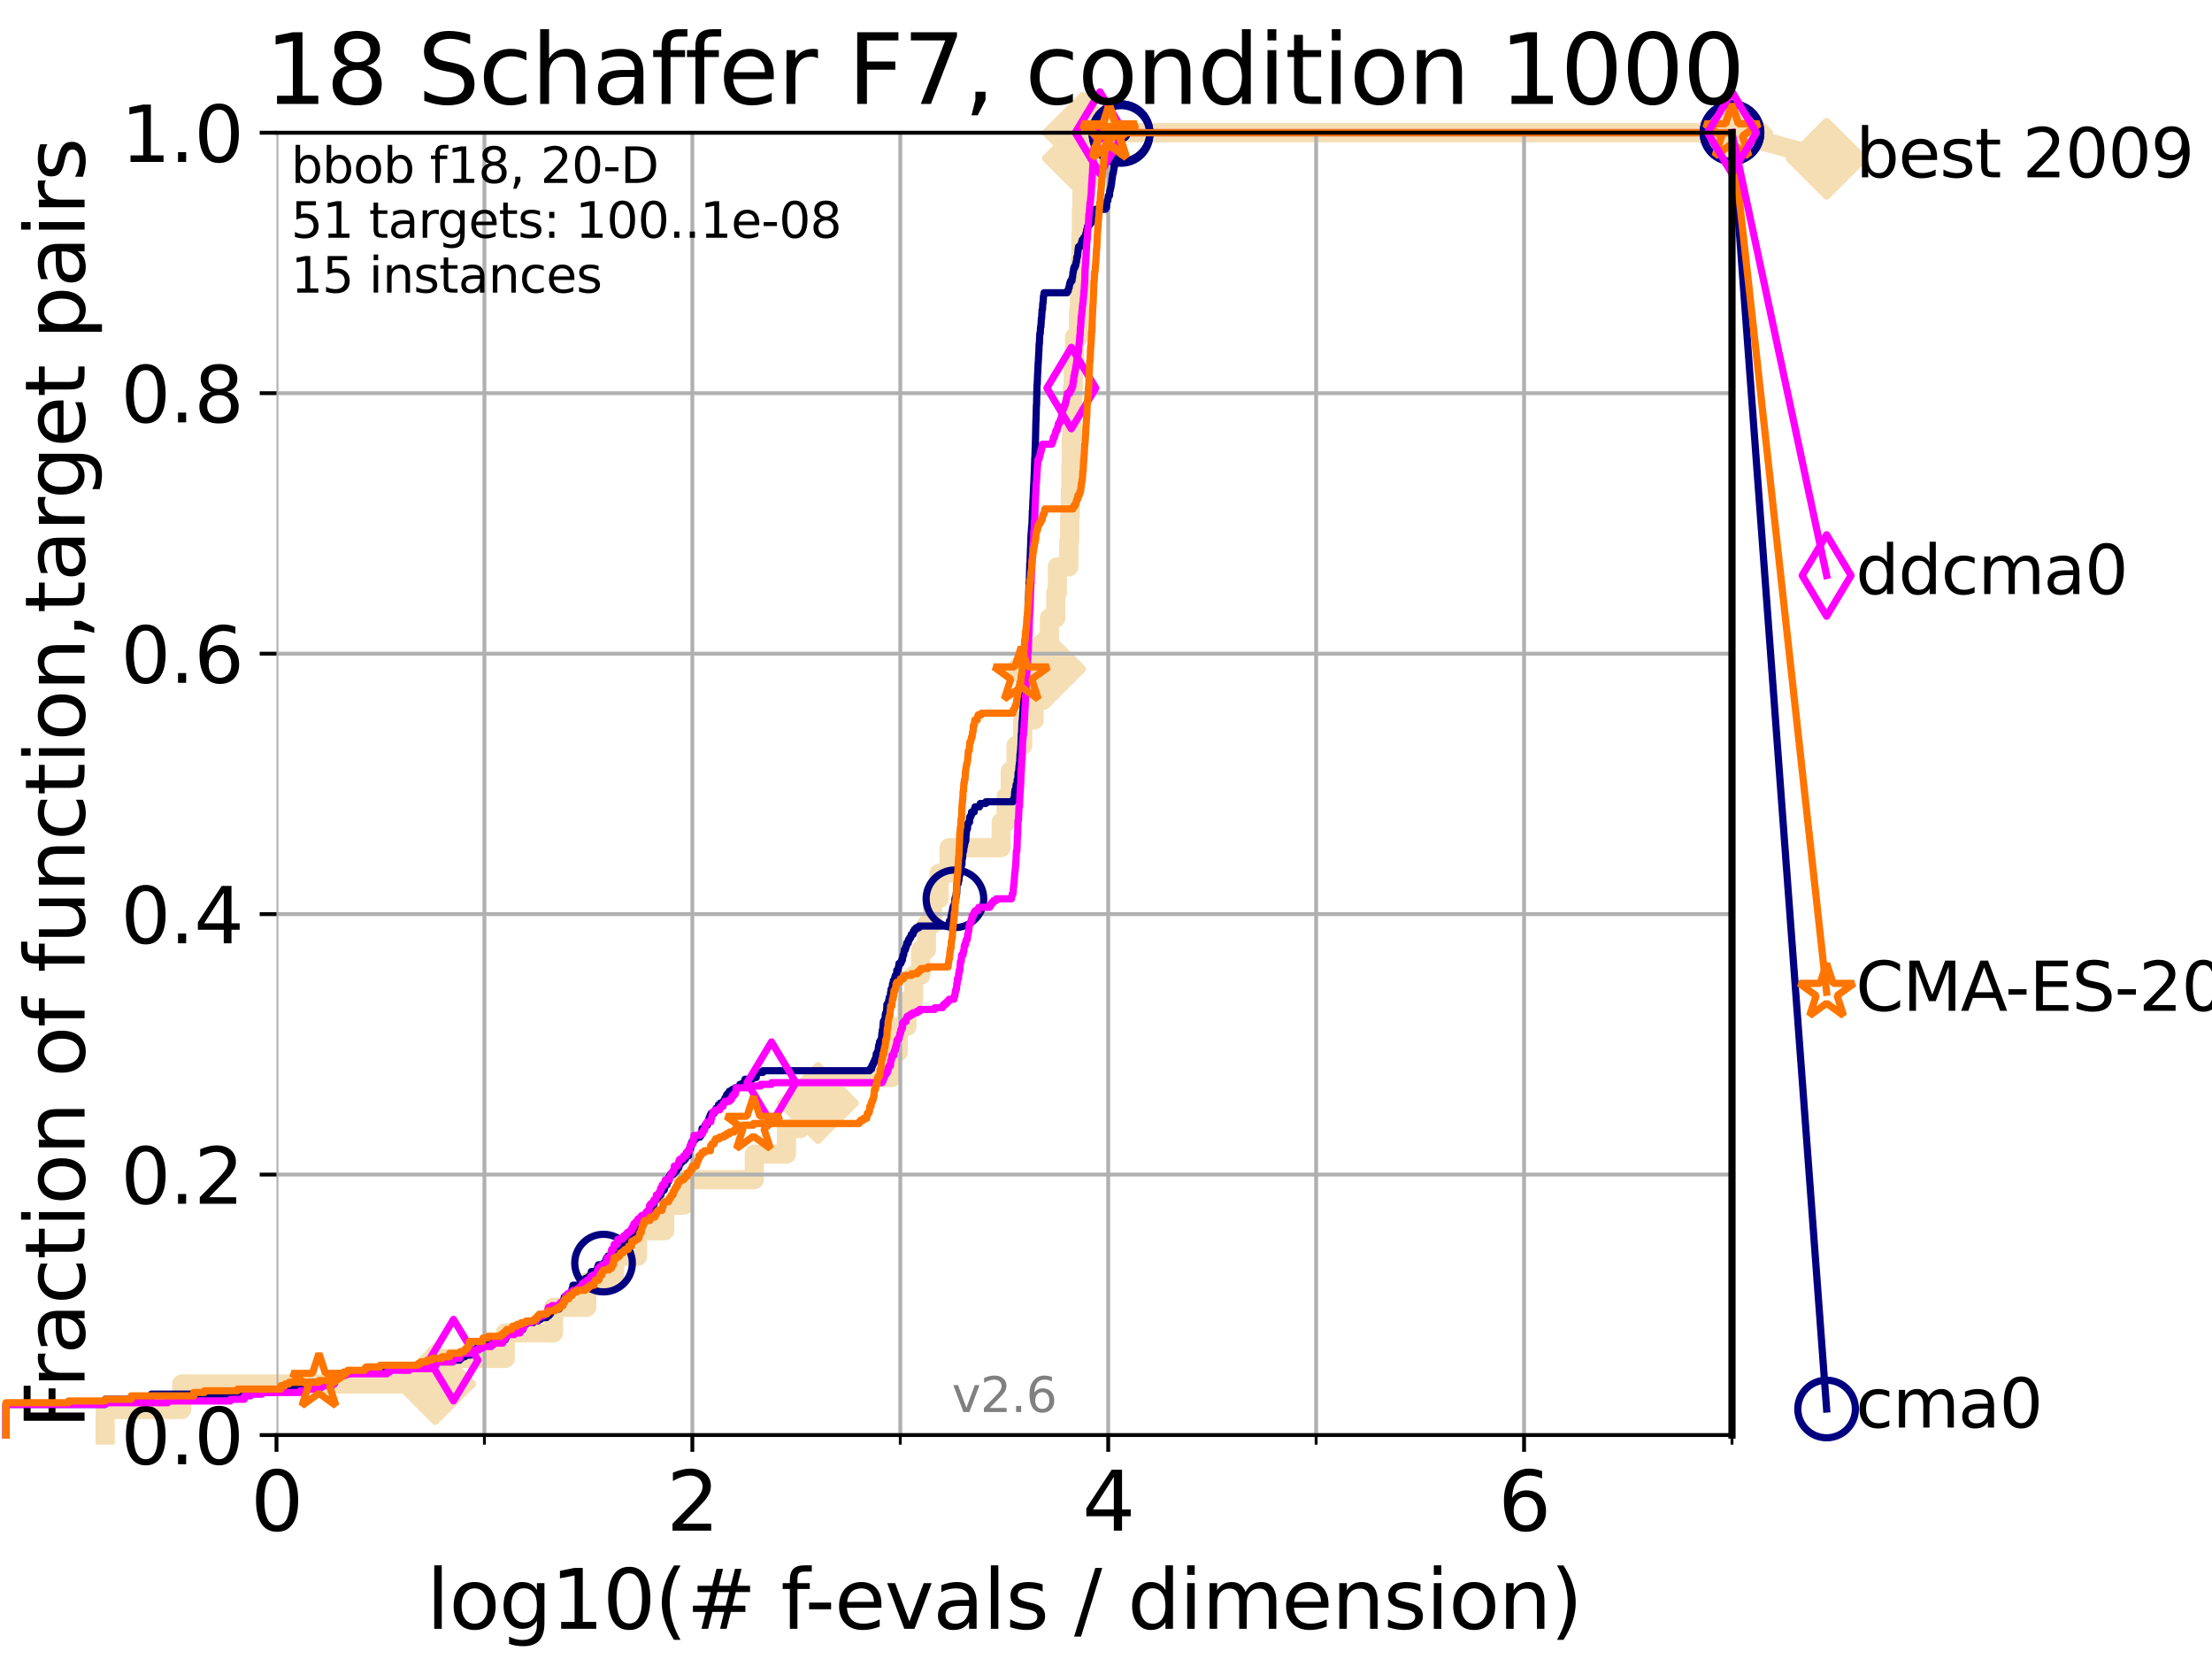 <?xml version="1.0" encoding="utf-8" standalone="no"?>
<!DOCTYPE svg PUBLIC "-//W3C//DTD SVG 1.1//EN"
  "http://www.w3.org/Graphics/SVG/1.1/DTD/svg11.dtd">
<svg xmlns:xlink="http://www.w3.org/1999/xlink" width="460.8pt" height="345.6pt" viewBox="0 0 460.8 345.6" xmlns="http://www.w3.org/2000/svg" version="1.1">
 <defs>
  <style type="text/css">*{stroke-linejoin: round; stroke-linecap: butt}</style>
 </defs>
 <g id="figure_1">
  <g id="patch_1">
   <path d="M 0 345.6 
L 460.8 345.6 
L 460.8 0 
L 0 0 
z
" style="fill: #ffffff"/>
  </g>
  <g id="axes_1">
   <g id="patch_2">
    <path d="M 57.6 298.944 
L 360.806 298.944 
L 360.806 27.648 
L 57.6 27.648 
z
" style="fill: #ffffff"/>
   </g>
   <g id="line2d_1">
    <path d="M 21.912 298.944 
L 21.912 293.624 
L 37.851 293.624 
L 37.851 288.305 
L 90.668 288.305 
L 90.668 282.985 
L 105.263 282.985 
L 105.263 277.666 
L 115.315 277.666 
L 115.315 272.346 
L 122.229 272.346 
L 122.229 267.027 
L 128.023 267.027 
L 128.023 261.707 
L 132.812 261.707 
L 132.812 256.388 
L 138.477 256.388 
L 138.477 251.068 
L 142.425 251.068 
L 142.425 245.749 
L 157.137 245.749 
L 157.137 240.429 
L 163.83 240.429 
L 163.83 235.11 
L 166.656 235.11 
L 166.656 229.79 
L 170.391 229.79 
L 170.391 224.471 
L 185.752 224.471 
L 185.752 219.151 
L 187.128 219.151 
L 187.128 213.832 
L 188.929 213.832 
L 188.929 208.512 
L 190.322 208.512 
L 190.322 203.192 
L 191.786 203.192 
L 191.786 197.873 
L 192.995 197.873 
L 192.995 192.553 
L 194.244 192.553 
L 194.244 187.234 
L 195.644 187.234 
L 195.644 181.914 
L 197.71 181.914 
L 197.71 176.595 
L 208.56 176.595 
L 208.56 171.275 
L 209.596 171.275 
L 209.596 165.956 
L 210.447 165.956 
L 210.447 160.636 
L 211.662 160.636 
L 211.662 155.317 
L 213.039 155.317 
L 213.039 149.997 
L 215.437 149.997 
L 215.437 144.678 
L 216.212 144.678 
L 216.212 139.358 
L 217.735 139.358 
L 217.735 134.039 
L 218.613 134.039 
L 218.613 128.719 
L 219.951 128.719 
L 219.951 123.4 
L 220.273 123.4 
L 220.273 118.08 
L 222.66 118.08 
L 222.66 112.76 
L 222.844 112.76 
L 222.844 107.441 
L 222.972 107.441 
L 222.972 102.121 
L 223.078 102.121 
L 223.078 96.802 
L 223.157 96.802 
L 223.157 91.482 
L 223.258 91.482 
L 223.258 86.163 
L 223.386 86.163 
L 223.386 80.843 
L 223.565 80.843 
L 223.565 75.524 
L 223.849 75.524 
L 223.849 70.204 
L 224.676 70.204 
L 224.676 64.885 
L 224.873 64.885 
L 224.873 59.565 
L 225.009 59.565 
L 225.009 54.246 
L 225.16 54.246 
L 225.16 48.926 
L 225.262 48.926 
L 225.262 43.607 
L 225.376 43.607 
L 225.376 38.287 
L 225.475 38.287 
L 225.475 32.968 
L 225.579 32.968 
L 225.579 27.648 
L 360.806 27.648 
" style="fill: none; stroke: #f5deb3; stroke-width: 4; stroke-linecap: square"/>
   </g>
   <g id="line2d_2">
    <defs>
     <path id="m0d1c60f999" d="M -0 7.778 
L 7.778 0 
L 0 -7.778 
L -7.778 -0 
z
" style="stroke: #f5deb3; stroke-width: 1.5; stroke-linejoin: miter"/>
    </defs>
    <g>
     <use xlink:href="#m0d1c60f999" x="90.668" y="288.305" style="fill: #f5deb3; stroke: #f5deb3; stroke-width: 1.5; stroke-linejoin: miter"/>
     <use xlink:href="#m0d1c60f999" x="170.391" y="229.79" style="fill: #f5deb3; stroke: #f5deb3; stroke-width: 1.5; stroke-linejoin: miter"/>
     <use xlink:href="#m0d1c60f999" x="217.735" y="139.358" style="fill: #f5deb3; stroke: #f5deb3; stroke-width: 1.5; stroke-linejoin: miter"/>
     <use xlink:href="#m0d1c60f999" x="225.579" y="32.968" style="fill: #f5deb3; stroke: #f5deb3; stroke-width: 1.5; stroke-linejoin: miter"/>
     <use xlink:href="#m0d1c60f999" x="225.579" y="27.648" style="fill: #f5deb3; stroke: #f5deb3; stroke-width: 1.5; stroke-linejoin: miter"/>
     <use xlink:href="#m0d1c60f999" x="360.806" y="27.648" style="fill: #f5deb3; stroke: #f5deb3; stroke-width: 1.5; stroke-linejoin: miter"/>
    </g>
   </g>
   <g id="line2d_3">
    <path style="fill: none; stroke: #f5deb3; stroke-width: 4; stroke-linecap: square"/>
    <g/>
   </g>
   <g id="line2d_4">
    <path d="M 360.806 27.648 
L 380.515 33.074 
" style="fill: none; stroke: #f5deb3; stroke-width: 4; stroke-linecap: square"/>
    <g>
     <use xlink:href="#m0d1c60f999" x="360.806" y="27.648" style="fill: #f5deb3; stroke: #f5deb3; stroke-width: 1.5; stroke-linejoin: miter"/>
     <use xlink:href="#m0d1c60f999" x="380.515" y="33.074" style="fill: #f5deb3; stroke: #f5deb3; stroke-width: 1.5; stroke-linejoin: miter"/>
    </g>
   </g>
   <g id="matplotlib.axis_1">
    <g id="xtick_1">
     <g id="line2d_5">
      <path d="M 57.6 298.944 
L 57.6 27.648 
" clip-path="url(#pab41e28527)" style="fill: none; stroke: #b0b0b0; stroke-width: 0.8; stroke-linecap: square"/>
     </g>
     <g id="line2d_6">
      <defs>
       <path id="m18275b2735" d="M 0 0 
L 0 3.5 
" style="stroke: #000000; stroke-width: 0.8"/>
      </defs>
      <g>
       <use xlink:href="#m18275b2735" x="57.6" y="298.944" style="stroke: #000000; stroke-width: 0.8"/>
      </g>
     </g>
     <g id="text_1">
      <!-- 0 -->
      <g transform="translate(52.192 318.861)scale(0.17 -0.17)">
       <defs>
        <path id="DejaVuSans-30" d="M 2034 4250 
Q 1547 4250 1301 3770 
Q 1056 3291 1056 2328 
Q 1056 1369 1301 889 
Q 1547 409 2034 409 
Q 2525 409 2770 889 
Q 3016 1369 3016 2328 
Q 3016 3291 2770 3770 
Q 2525 4250 2034 4250 
z
M 2034 4750 
Q 2819 4750 3233 4129 
Q 3647 3509 3647 2328 
Q 3647 1150 3233 529 
Q 2819 -91 2034 -91 
Q 1250 -91 836 529 
Q 422 1150 422 2328 
Q 422 3509 836 4129 
Q 1250 4750 2034 4750 
z
" transform="scale(0.016)"/>
       </defs>
       <use xlink:href="#DejaVuSans-30"/>
      </g>
     </g>
    </g>
    <g id="xtick_2">
     <g id="line2d_7">
      <path d="M 144.23 298.944 
L 144.23 27.648 
" clip-path="url(#pab41e28527)" style="fill: none; stroke: #b0b0b0; stroke-width: 0.8; stroke-linecap: square"/>
     </g>
     <g id="line2d_8">
      <g>
       <use xlink:href="#m18275b2735" x="144.23" y="298.944" style="stroke: #000000; stroke-width: 0.8"/>
      </g>
     </g>
     <g id="text_2">
      <!-- 2 -->
      <g transform="translate(138.822 318.861)scale(0.17 -0.17)">
       <defs>
        <path id="DejaVuSans-32" d="M 1228 531 
L 3431 531 
L 3431 0 
L 469 0 
L 469 531 
Q 828 903 1448 1529 
Q 2069 2156 2228 2338 
Q 2531 2678 2651 2914 
Q 2772 3150 2772 3378 
Q 2772 3750 2511 3984 
Q 2250 4219 1831 4219 
Q 1534 4219 1204 4116 
Q 875 4013 500 3803 
L 500 4441 
Q 881 4594 1212 4672 
Q 1544 4750 1819 4750 
Q 2544 4750 2975 4387 
Q 3406 4025 3406 3419 
Q 3406 3131 3298 2873 
Q 3191 2616 2906 2266 
Q 2828 2175 2409 1742 
Q 1991 1309 1228 531 
z
" transform="scale(0.016)"/>
       </defs>
       <use xlink:href="#DejaVuSans-32"/>
      </g>
     </g>
    </g>
    <g id="xtick_3">
     <g id="line2d_9">
      <path d="M 230.861 298.944 
L 230.861 27.648 
" clip-path="url(#pab41e28527)" style="fill: none; stroke: #b0b0b0; stroke-width: 0.8; stroke-linecap: square"/>
     </g>
     <g id="line2d_10">
      <g>
       <use xlink:href="#m18275b2735" x="230.861" y="298.944" style="stroke: #000000; stroke-width: 0.8"/>
      </g>
     </g>
     <g id="text_3">
      <!-- 4 -->
      <g transform="translate(225.453 318.861)scale(0.17 -0.17)">
       <defs>
        <path id="DejaVuSans-34" d="M 2419 4116 
L 825 1625 
L 2419 1625 
L 2419 4116 
z
M 2253 4666 
L 3047 4666 
L 3047 1625 
L 3713 1625 
L 3713 1100 
L 3047 1100 
L 3047 0 
L 2419 0 
L 2419 1100 
L 313 1100 
L 313 1709 
L 2253 4666 
z
" transform="scale(0.016)"/>
       </defs>
       <use xlink:href="#DejaVuSans-34"/>
      </g>
     </g>
    </g>
    <g id="xtick_4">
     <g id="line2d_11">
      <path d="M 317.491 298.944 
L 317.491 27.648 
" clip-path="url(#pab41e28527)" style="fill: none; stroke: #b0b0b0; stroke-width: 0.8; stroke-linecap: square"/>
     </g>
     <g id="line2d_12">
      <g>
       <use xlink:href="#m18275b2735" x="317.491" y="298.944" style="stroke: #000000; stroke-width: 0.8"/>
      </g>
     </g>
     <g id="text_4">
      <!-- 6 -->
      <g transform="translate(312.083 318.861)scale(0.17 -0.17)">
       <defs>
        <path id="DejaVuSans-36" d="M 2113 2584 
Q 1688 2584 1439 2293 
Q 1191 2003 1191 1497 
Q 1191 994 1439 701 
Q 1688 409 2113 409 
Q 2538 409 2786 701 
Q 3034 994 3034 1497 
Q 3034 2003 2786 2293 
Q 2538 2584 2113 2584 
z
M 3366 4563 
L 3366 3988 
Q 3128 4100 2886 4159 
Q 2644 4219 2406 4219 
Q 1781 4219 1451 3797 
Q 1122 3375 1075 2522 
Q 1259 2794 1537 2939 
Q 1816 3084 2150 3084 
Q 2853 3084 3261 2657 
Q 3669 2231 3669 1497 
Q 3669 778 3244 343 
Q 2819 -91 2113 -91 
Q 1303 -91 875 529 
Q 447 1150 447 2328 
Q 447 3434 972 4092 
Q 1497 4750 2381 4750 
Q 2619 4750 2861 4703 
Q 3103 4656 3366 4563 
z
" transform="scale(0.016)"/>
       </defs>
       <use xlink:href="#DejaVuSans-36"/>
      </g>
     </g>
    </g>
    <g id="xtick_5">
     <g id="line2d_13">
      <path d="M 100.915 298.944 
L 100.915 27.648 
" clip-path="url(#pab41e28527)" style="fill: none; stroke: #b0b0b0; stroke-width: 0.8; stroke-linecap: square"/>
     </g>
     <g id="line2d_14">
      <defs>
       <path id="mf58f704e02" d="M 0 0 
L 0 2 
" style="stroke: #000000; stroke-width: 0.6"/>
      </defs>
      <g>
       <use xlink:href="#mf58f704e02" x="100.915" y="298.944" style="stroke: #000000; stroke-width: 0.6"/>
      </g>
     </g>
    </g>
    <g id="xtick_6">
     <g id="line2d_15">
      <path d="M 187.546 298.944 
L 187.546 27.648 
" clip-path="url(#pab41e28527)" style="fill: none; stroke: #b0b0b0; stroke-width: 0.8; stroke-linecap: square"/>
     </g>
     <g id="line2d_16">
      <g>
       <use xlink:href="#mf58f704e02" x="187.546" y="298.944" style="stroke: #000000; stroke-width: 0.6"/>
      </g>
     </g>
    </g>
    <g id="xtick_7">
     <g id="line2d_17">
      <path d="M 274.176 298.944 
L 274.176 27.648 
" clip-path="url(#pab41e28527)" style="fill: none; stroke: #b0b0b0; stroke-width: 0.8; stroke-linecap: square"/>
     </g>
     <g id="line2d_18">
      <g>
       <use xlink:href="#mf58f704e02" x="274.176" y="298.944" style="stroke: #000000; stroke-width: 0.6"/>
      </g>
     </g>
    </g>
    <g id="xtick_8">
     <g id="line2d_19">
      <path d="M 360.806 298.944 
L 360.806 27.648 
" clip-path="url(#pab41e28527)" style="fill: none; stroke: #b0b0b0; stroke-width: 0.8; stroke-linecap: square"/>
     </g>
     <g id="line2d_20">
      <g>
       <use xlink:href="#mf58f704e02" x="360.806" y="298.944" style="stroke: #000000; stroke-width: 0.6"/>
      </g>
     </g>
    </g>
    <g id="text_5">
     <!-- log10(# f-evals / dimension) -->
     <g transform="translate(88.823 339.314)scale(0.17 -0.17)">
      <defs>
       <path id="DejaVuSans-6c" d="M 603 4863 
L 1178 4863 
L 1178 0 
L 603 0 
L 603 4863 
z
" transform="scale(0.016)"/>
       <path id="DejaVuSans-6f" d="M 1959 3097 
Q 1497 3097 1228 2736 
Q 959 2375 959 1747 
Q 959 1119 1226 758 
Q 1494 397 1959 397 
Q 2419 397 2687 759 
Q 2956 1122 2956 1747 
Q 2956 2369 2687 2733 
Q 2419 3097 1959 3097 
z
M 1959 3584 
Q 2709 3584 3137 3096 
Q 3566 2609 3566 1747 
Q 3566 888 3137 398 
Q 2709 -91 1959 -91 
Q 1206 -91 779 398 
Q 353 888 353 1747 
Q 353 2609 779 3096 
Q 1206 3584 1959 3584 
z
" transform="scale(0.016)"/>
       <path id="DejaVuSans-67" d="M 2906 1791 
Q 2906 2416 2648 2759 
Q 2391 3103 1925 3103 
Q 1463 3103 1205 2759 
Q 947 2416 947 1791 
Q 947 1169 1205 825 
Q 1463 481 1925 481 
Q 2391 481 2648 825 
Q 2906 1169 2906 1791 
z
M 3481 434 
Q 3481 -459 3084 -895 
Q 2688 -1331 1869 -1331 
Q 1566 -1331 1297 -1286 
Q 1028 -1241 775 -1147 
L 775 -588 
Q 1028 -725 1275 -790 
Q 1522 -856 1778 -856 
Q 2344 -856 2625 -561 
Q 2906 -266 2906 331 
L 2906 616 
Q 2728 306 2450 153 
Q 2172 0 1784 0 
Q 1141 0 747 490 
Q 353 981 353 1791 
Q 353 2603 747 3093 
Q 1141 3584 1784 3584 
Q 2172 3584 2450 3431 
Q 2728 3278 2906 2969 
L 2906 3500 
L 3481 3500 
L 3481 434 
z
" transform="scale(0.016)"/>
       <path id="DejaVuSans-31" d="M 794 531 
L 1825 531 
L 1825 4091 
L 703 3866 
L 703 4441 
L 1819 4666 
L 2450 4666 
L 2450 531 
L 3481 531 
L 3481 0 
L 794 0 
L 794 531 
z
" transform="scale(0.016)"/>
       <path id="DejaVuSans-28" d="M 1984 4856 
Q 1566 4138 1362 3434 
Q 1159 2731 1159 2009 
Q 1159 1288 1364 580 
Q 1569 -128 1984 -844 
L 1484 -844 
Q 1016 -109 783 600 
Q 550 1309 550 2009 
Q 550 2706 781 3412 
Q 1013 4119 1484 4856 
L 1984 4856 
z
" transform="scale(0.016)"/>
       <path id="DejaVuSans-23" d="M 3272 2816 
L 2363 2816 
L 2100 1772 
L 3016 1772 
L 3272 2816 
z
M 2803 4594 
L 2478 3297 
L 3391 3297 
L 3719 4594 
L 4219 4594 
L 3897 3297 
L 4872 3297 
L 4872 2816 
L 3775 2816 
L 3519 1772 
L 4513 1772 
L 4513 1294 
L 3397 1294 
L 3072 0 
L 2572 0 
L 2894 1294 
L 1978 1294 
L 1656 0 
L 1153 0 
L 1478 1294 
L 494 1294 
L 494 1772 
L 1594 1772 
L 1856 2816 
L 850 2816 
L 850 3297 
L 1978 3297 
L 2297 4594 
L 2803 4594 
z
" transform="scale(0.016)"/>
       <path id="DejaVuSans-20" transform="scale(0.016)"/>
       <path id="DejaVuSans-66" d="M 2375 4863 
L 2375 4384 
L 1825 4384 
Q 1516 4384 1395 4259 
Q 1275 4134 1275 3809 
L 1275 3500 
L 2222 3500 
L 2222 3053 
L 1275 3053 
L 1275 0 
L 697 0 
L 697 3053 
L 147 3053 
L 147 3500 
L 697 3500 
L 697 3744 
Q 697 4328 969 4595 
Q 1241 4863 1831 4863 
L 2375 4863 
z
" transform="scale(0.016)"/>
       <path id="DejaVuSans-2d" d="M 313 2009 
L 1997 2009 
L 1997 1497 
L 313 1497 
L 313 2009 
z
" transform="scale(0.016)"/>
       <path id="DejaVuSans-65" d="M 3597 1894 
L 3597 1613 
L 953 1613 
Q 991 1019 1311 708 
Q 1631 397 2203 397 
Q 2534 397 2845 478 
Q 3156 559 3463 722 
L 3463 178 
Q 3153 47 2828 -22 
Q 2503 -91 2169 -91 
Q 1331 -91 842 396 
Q 353 884 353 1716 
Q 353 2575 817 3079 
Q 1281 3584 2069 3584 
Q 2775 3584 3186 3129 
Q 3597 2675 3597 1894 
z
M 3022 2063 
Q 3016 2534 2758 2815 
Q 2500 3097 2075 3097 
Q 1594 3097 1305 2825 
Q 1016 2553 972 2059 
L 3022 2063 
z
" transform="scale(0.016)"/>
       <path id="DejaVuSans-76" d="M 191 3500 
L 800 3500 
L 1894 563 
L 2988 3500 
L 3597 3500 
L 2284 0 
L 1503 0 
L 191 3500 
z
" transform="scale(0.016)"/>
       <path id="DejaVuSans-61" d="M 2194 1759 
Q 1497 1759 1228 1600 
Q 959 1441 959 1056 
Q 959 750 1161 570 
Q 1363 391 1709 391 
Q 2188 391 2477 730 
Q 2766 1069 2766 1631 
L 2766 1759 
L 2194 1759 
z
M 3341 1997 
L 3341 0 
L 2766 0 
L 2766 531 
Q 2569 213 2275 61 
Q 1981 -91 1556 -91 
Q 1019 -91 701 211 
Q 384 513 384 1019 
Q 384 1609 779 1909 
Q 1175 2209 1959 2209 
L 2766 2209 
L 2766 2266 
Q 2766 2663 2505 2880 
Q 2244 3097 1772 3097 
Q 1472 3097 1187 3025 
Q 903 2953 641 2809 
L 641 3341 
Q 956 3463 1253 3523 
Q 1550 3584 1831 3584 
Q 2591 3584 2966 3190 
Q 3341 2797 3341 1997 
z
" transform="scale(0.016)"/>
       <path id="DejaVuSans-73" d="M 2834 3397 
L 2834 2853 
Q 2591 2978 2328 3040 
Q 2066 3103 1784 3103 
Q 1356 3103 1142 2972 
Q 928 2841 928 2578 
Q 928 2378 1081 2264 
Q 1234 2150 1697 2047 
L 1894 2003 
Q 2506 1872 2764 1633 
Q 3022 1394 3022 966 
Q 3022 478 2636 193 
Q 2250 -91 1575 -91 
Q 1294 -91 989 -36 
Q 684 19 347 128 
L 347 722 
Q 666 556 975 473 
Q 1284 391 1588 391 
Q 1994 391 2212 530 
Q 2431 669 2431 922 
Q 2431 1156 2273 1281 
Q 2116 1406 1581 1522 
L 1381 1569 
Q 847 1681 609 1914 
Q 372 2147 372 2553 
Q 372 3047 722 3315 
Q 1072 3584 1716 3584 
Q 2034 3584 2315 3537 
Q 2597 3491 2834 3397 
z
" transform="scale(0.016)"/>
       <path id="DejaVuSans-2f" d="M 1625 4666 
L 2156 4666 
L 531 -594 
L 0 -594 
L 1625 4666 
z
" transform="scale(0.016)"/>
       <path id="DejaVuSans-64" d="M 2906 2969 
L 2906 4863 
L 3481 4863 
L 3481 0 
L 2906 0 
L 2906 525 
Q 2725 213 2448 61 
Q 2172 -91 1784 -91 
Q 1150 -91 751 415 
Q 353 922 353 1747 
Q 353 2572 751 3078 
Q 1150 3584 1784 3584 
Q 2172 3584 2448 3432 
Q 2725 3281 2906 2969 
z
M 947 1747 
Q 947 1113 1208 752 
Q 1469 391 1925 391 
Q 2381 391 2643 752 
Q 2906 1113 2906 1747 
Q 2906 2381 2643 2742 
Q 2381 3103 1925 3103 
Q 1469 3103 1208 2742 
Q 947 2381 947 1747 
z
" transform="scale(0.016)"/>
       <path id="DejaVuSans-69" d="M 603 3500 
L 1178 3500 
L 1178 0 
L 603 0 
L 603 3500 
z
M 603 4863 
L 1178 4863 
L 1178 4134 
L 603 4134 
L 603 4863 
z
" transform="scale(0.016)"/>
       <path id="DejaVuSans-6d" d="M 3328 2828 
Q 3544 3216 3844 3400 
Q 4144 3584 4550 3584 
Q 5097 3584 5394 3201 
Q 5691 2819 5691 2113 
L 5691 0 
L 5113 0 
L 5113 2094 
Q 5113 2597 4934 2840 
Q 4756 3084 4391 3084 
Q 3944 3084 3684 2787 
Q 3425 2491 3425 1978 
L 3425 0 
L 2847 0 
L 2847 2094 
Q 2847 2600 2669 2842 
Q 2491 3084 2119 3084 
Q 1678 3084 1418 2786 
Q 1159 2488 1159 1978 
L 1159 0 
L 581 0 
L 581 3500 
L 1159 3500 
L 1159 2956 
Q 1356 3278 1631 3431 
Q 1906 3584 2284 3584 
Q 2666 3584 2933 3390 
Q 3200 3197 3328 2828 
z
" transform="scale(0.016)"/>
       <path id="DejaVuSans-6e" d="M 3513 2113 
L 3513 0 
L 2938 0 
L 2938 2094 
Q 2938 2591 2744 2837 
Q 2550 3084 2163 3084 
Q 1697 3084 1428 2787 
Q 1159 2491 1159 1978 
L 1159 0 
L 581 0 
L 581 3500 
L 1159 3500 
L 1159 2956 
Q 1366 3272 1645 3428 
Q 1925 3584 2291 3584 
Q 2894 3584 3203 3211 
Q 3513 2838 3513 2113 
z
" transform="scale(0.016)"/>
       <path id="DejaVuSans-29" d="M 513 4856 
L 1013 4856 
Q 1481 4119 1714 3412 
Q 1947 2706 1947 2009 
Q 1947 1309 1714 600 
Q 1481 -109 1013 -844 
L 513 -844 
Q 928 -128 1133 580 
Q 1338 1288 1338 2009 
Q 1338 2731 1133 3434 
Q 928 4138 513 4856 
z
" transform="scale(0.016)"/>
      </defs>
      <use xlink:href="#DejaVuSans-6c"/>
      <use xlink:href="#DejaVuSans-6f" x="27.783"/>
      <use xlink:href="#DejaVuSans-67" x="88.965"/>
      <use xlink:href="#DejaVuSans-31" x="152.441"/>
      <use xlink:href="#DejaVuSans-30" x="216.064"/>
      <use xlink:href="#DejaVuSans-28" x="279.688"/>
      <use xlink:href="#DejaVuSans-23" x="318.701"/>
      <use xlink:href="#DejaVuSans-20" x="402.49"/>
      <use xlink:href="#DejaVuSans-66" x="434.277"/>
      <use xlink:href="#DejaVuSans-2d" x="463.982"/>
      <use xlink:href="#DejaVuSans-65" x="500.066"/>
      <use xlink:href="#DejaVuSans-76" x="561.59"/>
      <use xlink:href="#DejaVuSans-61" x="620.77"/>
      <use xlink:href="#DejaVuSans-6c" x="682.049"/>
      <use xlink:href="#DejaVuSans-73" x="709.832"/>
      <use xlink:href="#DejaVuSans-20" x="761.932"/>
      <use xlink:href="#DejaVuSans-2f" x="793.719"/>
      <use xlink:href="#DejaVuSans-20" x="827.41"/>
      <use xlink:href="#DejaVuSans-64" x="859.197"/>
      <use xlink:href="#DejaVuSans-69" x="922.674"/>
      <use xlink:href="#DejaVuSans-6d" x="950.457"/>
      <use xlink:href="#DejaVuSans-65" x="1047.869"/>
      <use xlink:href="#DejaVuSans-6e" x="1109.393"/>
      <use xlink:href="#DejaVuSans-73" x="1172.771"/>
      <use xlink:href="#DejaVuSans-69" x="1224.871"/>
      <use xlink:href="#DejaVuSans-6f" x="1252.654"/>
      <use xlink:href="#DejaVuSans-6e" x="1313.836"/>
      <use xlink:href="#DejaVuSans-29" x="1377.215"/>
     </g>
    </g>
   </g>
   <g id="matplotlib.axis_2">
    <g id="ytick_1">
     <g id="line2d_21">
      <path d="M 57.6 298.944 
L 360.806 298.944 
" clip-path="url(#pab41e28527)" style="fill: none; stroke: #b0b0b0; stroke-width: 0.8; stroke-linecap: square"/>
     </g>
     <g id="line2d_22">
      <defs>
       <path id="m8672271c48" d="M 0 0 
L -3.5 0 
" style="stroke: #000000; stroke-width: 0.8"/>
      </defs>
      <g>
       <use xlink:href="#m8672271c48" x="57.6" y="298.944" style="stroke: #000000; stroke-width: 0.8"/>
      </g>
     </g>
     <g id="text_6">
      <!-- 0.0 -->
      <g transform="translate(25.155 305.023)scale(0.16 -0.16)">
       <defs>
        <path id="DejaVuSans-2e" d="M 684 794 
L 1344 794 
L 1344 0 
L 684 0 
L 684 794 
z
" transform="scale(0.016)"/>
       </defs>
       <use xlink:href="#DejaVuSans-30"/>
       <use xlink:href="#DejaVuSans-2e" x="63.623"/>
       <use xlink:href="#DejaVuSans-30" x="95.41"/>
      </g>
     </g>
    </g>
    <g id="ytick_2">
     <g id="line2d_23">
      <path d="M 57.6 244.685 
L 360.806 244.685 
" clip-path="url(#pab41e28527)" style="fill: none; stroke: #b0b0b0; stroke-width: 0.8; stroke-linecap: square"/>
     </g>
     <g id="line2d_24">
      <g>
       <use xlink:href="#m8672271c48" x="57.6" y="244.685" style="stroke: #000000; stroke-width: 0.8"/>
      </g>
     </g>
     <g id="text_7">
      <!-- 0.2 -->
      <g transform="translate(25.155 250.764)scale(0.16 -0.16)">
       <use xlink:href="#DejaVuSans-30"/>
       <use xlink:href="#DejaVuSans-2e" x="63.623"/>
       <use xlink:href="#DejaVuSans-32" x="95.41"/>
      </g>
     </g>
    </g>
    <g id="ytick_3">
     <g id="line2d_25">
      <path d="M 57.6 190.426 
L 360.806 190.426 
" clip-path="url(#pab41e28527)" style="fill: none; stroke: #b0b0b0; stroke-width: 0.8; stroke-linecap: square"/>
     </g>
     <g id="line2d_26">
      <g>
       <use xlink:href="#m8672271c48" x="57.6" y="190.426" style="stroke: #000000; stroke-width: 0.8"/>
      </g>
     </g>
     <g id="text_8">
      <!-- 0.4 -->
      <g transform="translate(25.155 196.504)scale(0.16 -0.16)">
       <use xlink:href="#DejaVuSans-30"/>
       <use xlink:href="#DejaVuSans-2e" x="63.623"/>
       <use xlink:href="#DejaVuSans-34" x="95.41"/>
      </g>
     </g>
    </g>
    <g id="ytick_4">
     <g id="line2d_27">
      <path d="M 57.6 136.166 
L 360.806 136.166 
" clip-path="url(#pab41e28527)" style="fill: none; stroke: #b0b0b0; stroke-width: 0.8; stroke-linecap: square"/>
     </g>
     <g id="line2d_28">
      <g>
       <use xlink:href="#m8672271c48" x="57.6" y="136.166" style="stroke: #000000; stroke-width: 0.8"/>
      </g>
     </g>
     <g id="text_9">
      <!-- 0.6 -->
      <g transform="translate(25.155 142.245)scale(0.16 -0.16)">
       <use xlink:href="#DejaVuSans-30"/>
       <use xlink:href="#DejaVuSans-2e" x="63.623"/>
       <use xlink:href="#DejaVuSans-36" x="95.41"/>
      </g>
     </g>
    </g>
    <g id="ytick_5">
     <g id="line2d_29">
      <path d="M 57.6 81.907 
L 360.806 81.907 
" clip-path="url(#pab41e28527)" style="fill: none; stroke: #b0b0b0; stroke-width: 0.8; stroke-linecap: square"/>
     </g>
     <g id="line2d_30">
      <g>
       <use xlink:href="#m8672271c48" x="57.6" y="81.907" style="stroke: #000000; stroke-width: 0.8"/>
      </g>
     </g>
     <g id="text_10">
      <!-- 0.8 -->
      <g transform="translate(25.155 87.986)scale(0.16 -0.16)">
       <defs>
        <path id="DejaVuSans-38" d="M 2034 2216 
Q 1584 2216 1326 1975 
Q 1069 1734 1069 1313 
Q 1069 891 1326 650 
Q 1584 409 2034 409 
Q 2484 409 2743 651 
Q 3003 894 3003 1313 
Q 3003 1734 2745 1975 
Q 2488 2216 2034 2216 
z
M 1403 2484 
Q 997 2584 770 2862 
Q 544 3141 544 3541 
Q 544 4100 942 4425 
Q 1341 4750 2034 4750 
Q 2731 4750 3128 4425 
Q 3525 4100 3525 3541 
Q 3525 3141 3298 2862 
Q 3072 2584 2669 2484 
Q 3125 2378 3379 2068 
Q 3634 1759 3634 1313 
Q 3634 634 3220 271 
Q 2806 -91 2034 -91 
Q 1263 -91 848 271 
Q 434 634 434 1313 
Q 434 1759 690 2068 
Q 947 2378 1403 2484 
z
M 1172 3481 
Q 1172 3119 1398 2916 
Q 1625 2713 2034 2713 
Q 2441 2713 2670 2916 
Q 2900 3119 2900 3481 
Q 2900 3844 2670 4047 
Q 2441 4250 2034 4250 
Q 1625 4250 1398 4047 
Q 1172 3844 1172 3481 
z
" transform="scale(0.016)"/>
       </defs>
       <use xlink:href="#DejaVuSans-30"/>
       <use xlink:href="#DejaVuSans-2e" x="63.623"/>
       <use xlink:href="#DejaVuSans-38" x="95.41"/>
      </g>
     </g>
    </g>
    <g id="ytick_6">
     <g id="line2d_31">
      <path d="M 57.6 27.648 
L 360.806 27.648 
" clip-path="url(#pab41e28527)" style="fill: none; stroke: #b0b0b0; stroke-width: 0.8; stroke-linecap: square"/>
     </g>
     <g id="line2d_32">
      <g>
       <use xlink:href="#m8672271c48" x="57.6" y="27.648" style="stroke: #000000; stroke-width: 0.8"/>
      </g>
     </g>
     <g id="text_11">
      <!-- 1.0 -->
      <g transform="translate(25.155 33.727)scale(0.16 -0.16)">
       <use xlink:href="#DejaVuSans-31"/>
       <use xlink:href="#DejaVuSans-2e" x="63.623"/>
       <use xlink:href="#DejaVuSans-30" x="95.41"/>
      </g>
     </g>
    </g>
    <g id="text_12">
     <!-- Fraction of function,target pairs -->
     <g transform="translate(17.62 297.681)rotate(-90)scale(0.17 -0.17)">
      <defs>
       <path id="DejaVuSans-46" d="M 628 4666 
L 3309 4666 
L 3309 4134 
L 1259 4134 
L 1259 2759 
L 3109 2759 
L 3109 2228 
L 1259 2228 
L 1259 0 
L 628 0 
L 628 4666 
z
" transform="scale(0.016)"/>
       <path id="DejaVuSans-72" d="M 2631 2963 
Q 2534 3019 2420 3045 
Q 2306 3072 2169 3072 
Q 1681 3072 1420 2755 
Q 1159 2438 1159 1844 
L 1159 0 
L 581 0 
L 581 3500 
L 1159 3500 
L 1159 2956 
Q 1341 3275 1631 3429 
Q 1922 3584 2338 3584 
Q 2397 3584 2469 3576 
Q 2541 3569 2628 3553 
L 2631 2963 
z
" transform="scale(0.016)"/>
       <path id="DejaVuSans-63" d="M 3122 3366 
L 3122 2828 
Q 2878 2963 2633 3030 
Q 2388 3097 2138 3097 
Q 1578 3097 1268 2742 
Q 959 2388 959 1747 
Q 959 1106 1268 751 
Q 1578 397 2138 397 
Q 2388 397 2633 464 
Q 2878 531 3122 666 
L 3122 134 
Q 2881 22 2623 -34 
Q 2366 -91 2075 -91 
Q 1284 -91 818 406 
Q 353 903 353 1747 
Q 353 2603 823 3093 
Q 1294 3584 2113 3584 
Q 2378 3584 2631 3529 
Q 2884 3475 3122 3366 
z
" transform="scale(0.016)"/>
       <path id="DejaVuSans-74" d="M 1172 4494 
L 1172 3500 
L 2356 3500 
L 2356 3053 
L 1172 3053 
L 1172 1153 
Q 1172 725 1289 603 
Q 1406 481 1766 481 
L 2356 481 
L 2356 0 
L 1766 0 
Q 1100 0 847 248 
Q 594 497 594 1153 
L 594 3053 
L 172 3053 
L 172 3500 
L 594 3500 
L 594 4494 
L 1172 4494 
z
" transform="scale(0.016)"/>
       <path id="DejaVuSans-75" d="M 544 1381 
L 544 3500 
L 1119 3500 
L 1119 1403 
Q 1119 906 1312 657 
Q 1506 409 1894 409 
Q 2359 409 2629 706 
Q 2900 1003 2900 1516 
L 2900 3500 
L 3475 3500 
L 3475 0 
L 2900 0 
L 2900 538 
Q 2691 219 2414 64 
Q 2138 -91 1772 -91 
Q 1169 -91 856 284 
Q 544 659 544 1381 
z
M 1991 3584 
L 1991 3584 
z
" transform="scale(0.016)"/>
       <path id="DejaVuSans-2c" d="M 750 794 
L 1409 794 
L 1409 256 
L 897 -744 
L 494 -744 
L 750 256 
L 750 794 
z
" transform="scale(0.016)"/>
       <path id="DejaVuSans-70" d="M 1159 525 
L 1159 -1331 
L 581 -1331 
L 581 3500 
L 1159 3500 
L 1159 2969 
Q 1341 3281 1617 3432 
Q 1894 3584 2278 3584 
Q 2916 3584 3314 3078 
Q 3713 2572 3713 1747 
Q 3713 922 3314 415 
Q 2916 -91 2278 -91 
Q 1894 -91 1617 61 
Q 1341 213 1159 525 
z
M 3116 1747 
Q 3116 2381 2855 2742 
Q 2594 3103 2138 3103 
Q 1681 3103 1420 2742 
Q 1159 2381 1159 1747 
Q 1159 1113 1420 752 
Q 1681 391 2138 391 
Q 2594 391 2855 752 
Q 3116 1113 3116 1747 
z
" transform="scale(0.016)"/>
      </defs>
      <use xlink:href="#DejaVuSans-46"/>
      <use xlink:href="#DejaVuSans-72" x="50.27"/>
      <use xlink:href="#DejaVuSans-61" x="91.383"/>
      <use xlink:href="#DejaVuSans-63" x="152.662"/>
      <use xlink:href="#DejaVuSans-74" x="207.643"/>
      <use xlink:href="#DejaVuSans-69" x="246.852"/>
      <use xlink:href="#DejaVuSans-6f" x="274.635"/>
      <use xlink:href="#DejaVuSans-6e" x="335.816"/>
      <use xlink:href="#DejaVuSans-20" x="399.195"/>
      <use xlink:href="#DejaVuSans-6f" x="430.982"/>
      <use xlink:href="#DejaVuSans-66" x="492.164"/>
      <use xlink:href="#DejaVuSans-20" x="527.369"/>
      <use xlink:href="#DejaVuSans-66" x="559.156"/>
      <use xlink:href="#DejaVuSans-75" x="594.361"/>
      <use xlink:href="#DejaVuSans-6e" x="657.74"/>
      <use xlink:href="#DejaVuSans-63" x="721.119"/>
      <use xlink:href="#DejaVuSans-74" x="776.1"/>
      <use xlink:href="#DejaVuSans-69" x="815.309"/>
      <use xlink:href="#DejaVuSans-6f" x="843.092"/>
      <use xlink:href="#DejaVuSans-6e" x="904.273"/>
      <use xlink:href="#DejaVuSans-2c" x="967.652"/>
      <use xlink:href="#DejaVuSans-74" x="999.439"/>
      <use xlink:href="#DejaVuSans-61" x="1038.648"/>
      <use xlink:href="#DejaVuSans-72" x="1099.928"/>
      <use xlink:href="#DejaVuSans-67" x="1139.291"/>
      <use xlink:href="#DejaVuSans-65" x="1202.768"/>
      <use xlink:href="#DejaVuSans-74" x="1264.291"/>
      <use xlink:href="#DejaVuSans-20" x="1303.5"/>
      <use xlink:href="#DejaVuSans-70" x="1335.287"/>
      <use xlink:href="#DejaVuSans-61" x="1398.764"/>
      <use xlink:href="#DejaVuSans-69" x="1460.043"/>
      <use xlink:href="#DejaVuSans-72" x="1487.826"/>
      <use xlink:href="#DejaVuSans-73" x="1528.939"/>
     </g>
    </g>
   </g>
   <g id="line2d_33">
    <defs>
     <path id="mc4a9031871" d="M 0 1.5 
C 0.398 1.5 0.779 1.342 1.061 1.061 
C 1.342 0.779 1.5 0.398 1.5 0 
C 1.5 -0.398 1.342 -0.779 1.061 -1.061 
C 0.779 -1.342 0.398 -1.5 0 -1.5 
C -0.398 -1.5 -0.779 -1.342 -1.061 -1.061 
C -1.342 -0.779 -1.5 -0.398 -1.5 0 
C -1.5 0.398 -1.342 0.779 -1.061 1.061 
C -0.779 1.342 -0.398 1.5 0 1.5 
z
" style="stroke: #f5deb3"/>
    </defs>
    <g>
     <use xlink:href="#mc4a9031871" x="225.579" y="27.648" style="fill: #f5deb3; stroke: #f5deb3"/>
     <use xlink:href="#mc4a9031871" x="225.579" y="27.648" style="fill: #f5deb3; stroke: #f5deb3"/>
    </g>
   </g>
   <g id="line2d_34">
    <defs>
     <path id="m8990fdf34c" d="M 0 1.5 
C 0.398 1.5 0.779 1.342 1.061 1.061 
C 1.342 0.779 1.5 0.398 1.5 0 
C 1.5 -0.398 1.342 -0.779 1.061 -1.061 
C 0.779 -1.342 0.398 -1.5 0 -1.5 
C -0.398 -1.5 -0.779 -1.342 -1.061 -1.061 
C -1.342 -0.779 -1.5 -0.398 -1.5 0 
C -1.5 0.398 -1.342 0.779 -1.061 1.061 
C -0.779 1.342 -0.398 1.5 0 1.5 
z
" style="stroke: #000080"/>
    </defs>
    <g>
     <use xlink:href="#m8990fdf34c" x="233.534" y="27.648" style="fill: #000080; stroke: #000080"/>
     <use xlink:href="#m8990fdf34c" x="233.534" y="27.648" style="fill: #000080; stroke: #000080"/>
    </g>
   </g>
   <g id="line2d_35">
    <path d="M 1.246 298.944 
L 1.246 292.561 
L 21.912 292.561 
L 21.912 291.497 
L 27.324 291.497 
L 27.324 291.142 
L 31.522 291.142 
L 31.522 290.433 
L 52.188 290.433 
L 52.188 290.078 
L 56.635 290.078 
L 56.635 289.723 
L 58.518 289.723 
L 58.518 289.014 
L 61.798 289.014 
L 61.798 288.66 
L 62.535 288.66 
L 62.535 288.305 
L 64.59 288.305 
L 64.59 287.95 
L 68.657 287.95 
L 68.657 287.241 
L 69.173 287.241 
L 69.173 286.886 
L 69.674 286.886 
L 69.674 286.532 
L 70.639 286.532 
L 70.639 286.177 
L 72.855 286.177 
L 72.855 285.822 
L 75.933 285.822 
L 75.933 285.468 
L 80.621 285.468 
L 80.621 285.113 
L 85.256 285.113 
L 85.256 284.759 
L 89.669 284.759 
L 89.669 284.404 
L 90.175 284.404 
L 90.175 283.695 
L 94.339 283.695 
L 94.339 283.34 
L 95.753 283.34 
L 95.753 282.985 
L 96.12 282.985 
L 96.12 282.631 
L 96.835 282.631 
L 96.835 282.276 
L 98.078 282.276 
L 98.078 281.922 
L 98.295 281.922 
L 98.295 281.567 
L 98.828 281.567 
L 98.828 281.212 
L 99.244 281.212 
L 99.244 280.858 
L 99.651 280.858 
L 99.651 280.503 
L 100.631 280.503 
L 100.726 279.794 
L 101.195 279.794 
L 101.195 279.439 
L 104.733 279.439 
L 104.733 279.084 
L 105.263 279.084 
L 105.263 278.73 
L 105.411 278.73 
L 105.411 278.021 
L 105.995 278.021 
L 105.995 277.666 
L 106.138 277.666 
L 106.138 277.311 
L 106.63 277.311 
L 106.63 276.957 
L 108.915 276.957 
L 108.977 275.893 
L 109.58 275.893 
L 109.58 275.538 
L 111.062 275.538 
L 111.062 275.183 
L 112.077 275.183 
L 112.077 274.829 
L 112.64 274.829 
L 112.64 274.474 
L 113.86 274.474 
L 113.86 274.12 
L 114.327 274.12 
L 114.327 273.765 
L 114.647 273.765 
L 114.692 273.056 
L 115.315 273.056 
L 115.315 272.701 
L 116.46 272.701 
L 116.502 271.992 
L 116.746 271.992 
L 116.746 271.637 
L 117.266 271.637 
L 117.345 270.928 
L 117.462 270.928 
L 117.54 270.219 
L 118.376 270.219 
L 118.376 269.864 
L 118.817 269.864 
L 118.817 269.509 
L 118.962 269.509 
L 119.07 268.8 
L 119.177 268.8 
L 119.177 268.445 
L 119.319 268.445 
L 119.354 267.736 
L 121.073 267.736 
L 121.073 267.381 
L 121.456 267.381 
L 121.55 266.672 
L 121.924 266.672 
L 121.924 266.318 
L 122.559 266.318 
L 122.559 265.963 
L 122.971 265.963 
L 122.971 265.608 
L 123.088 265.608 
L 123.174 264.899 
L 124.211 264.899 
L 124.211 264.544 
L 124.482 264.544 
L 124.535 263.835 
L 124.669 263.835 
L 124.669 263.48 
L 125.729 263.48 
L 125.729 263.126 
L 126.177 263.126 
L 126.201 262.417 
L 126.323 262.417 
L 126.323 262.062 
L 126.614 262.062 
L 126.614 261.707 
L 127.504 261.707 
L 127.504 260.998 
L 127.978 260.998 
L 127.978 260.643 
L 128.222 260.643 
L 128.222 259.934 
L 128.936 259.934 
L 128.999 259.225 
L 129.293 259.225 
L 129.293 258.87 
L 129.5 258.87 
L 129.541 258.161 
L 130.811 258.161 
L 130.888 257.452 
L 131.582 257.452 
L 131.656 256.742 
L 132.323 256.742 
L 132.323 256.388 
L 132.587 256.388 
L 132.656 255.678 
L 133.052 255.678 
L 133.052 255.324 
L 133.306 255.324 
L 133.306 254.969 
L 133.607 254.969 
L 133.607 254.615 
L 133.755 254.615 
L 133.853 253.905 
L 134.177 253.905 
L 134.177 253.551 
L 134.574 253.551 
L 134.574 253.196 
L 134.73 253.196 
L 134.793 252.487 
L 135.07 252.487 
L 135.07 252.132 
L 135.268 252.132 
L 135.268 251.778 
L 135.747 251.778 
L 135.747 251.423 
L 135.864 251.423 
L 135.864 251.068 
L 136.199 251.068 
L 136.271 250.004 
L 136.683 250.004 
L 136.683 249.65 
L 137.017 249.65 
L 137.017 249.295 
L 137.264 249.295 
L 137.264 248.94 
L 137.655 248.94 
L 137.735 248.231 
L 138.011 248.231 
L 138.011 247.877 
L 138.387 247.877 
L 138.49 247.167 
L 138.604 247.167 
L 138.604 246.813 
L 138.969 246.813 
L 139.043 246.103 
L 139.289 246.103 
L 139.289 245.749 
L 139.411 245.749 
L 139.423 245.039 
L 139.593 245.039 
L 139.593 244.685 
L 140.232 244.685 
L 140.232 244.33 
L 140.532 244.33 
L 140.532 243.976 
L 140.894 243.976 
L 140.894 243.621 
L 141.096 243.621 
L 141.096 243.266 
L 141.415 243.266 
L 141.48 242.557 
L 141.686 242.557 
L 141.686 242.202 
L 141.975 242.202 
L 141.975 241.848 
L 142.415 241.848 
L 142.415 241.493 
L 142.774 241.493 
L 142.774 241.138 
L 142.916 241.138 
L 142.916 240.784 
L 143.423 240.784 
L 143.531 239.72 
L 143.57 239.72 
L 143.57 239.365 
L 143.822 239.365 
L 143.822 239.011 
L 143.956 239.011 
L 144.013 238.301 
L 144.079 238.301 
L 144.079 237.947 
L 144.305 237.947 
L 144.305 237.592 
L 144.667 237.592 
L 144.667 237.237 
L 144.995 237.237 
L 144.995 236.883 
L 145.817 236.883 
L 145.817 236.528 
L 146.058 236.528 
L 146.151 235.819 
L 146.219 235.819 
L 146.244 235.11 
L 146.794 235.11 
L 146.868 234.4 
L 147.352 234.4 
L 147.376 233.691 
L 147.613 233.691 
L 147.676 232.982 
L 147.832 232.982 
L 147.832 232.627 
L 147.948 232.627 
L 147.948 232.273 
L 148.155 232.273 
L 148.155 231.918 
L 148.778 231.918 
L 148.778 231.563 
L 149.028 231.563 
L 149.028 231.209 
L 149.18 231.209 
L 149.18 230.854 
L 149.623 230.854 
L 149.673 230.145 
L 150.035 230.145 
L 150.035 229.79 
L 150.62 229.79 
L 150.62 229.435 
L 150.919 229.435 
L 151.024 228.726 
L 151.272 228.726 
L 151.382 228.017 
L 151.719 228.017 
L 151.719 227.662 
L 151.952 227.662 
L 151.952 227.308 
L 152.529 227.308 
L 152.529 226.953 
L 153.177 226.953 
L 153.177 226.598 
L 153.934 226.598 
L 153.934 226.244 
L 154.151 226.244 
L 154.151 225.889 
L 154.806 225.889 
L 154.806 225.534 
L 155.167 225.534 
L 155.199 224.825 
L 156.73 224.825 
L 156.73 224.471 
L 157.54 224.471 
L 157.628 223.407 
L 158.93 223.407 
L 158.93 223.052 
L 181.166 223.052 
L 181.166 222.697 
L 181.56 222.697 
L 181.62 221.988 
L 181.818 221.988 
L 181.818 221.634 
L 181.971 221.634 
L 181.971 221.279 
L 182.155 221.279 
L 182.155 220.924 
L 182.301 220.924 
L 182.301 220.57 
L 182.439 220.57 
L 182.546 219.506 
L 182.752 219.506 
L 182.752 219.151 
L 182.896 219.151 
L 183.004 218.087 
L 183.054 218.087 
L 183.054 217.733 
L 183.202 217.733 
L 183.226 217.023 
L 183.424 217.023 
L 183.424 216.669 
L 183.608 216.669 
L 183.711 215.25 
L 183.763 215.25 
L 183.811 214.541 
L 183.882 214.541 
L 183.991 213.122 
L 184.026 213.122 
L 184.026 212.768 
L 184.206 212.768 
L 184.206 212.413 
L 184.376 212.413 
L 184.416 211.349 
L 184.523 211.349 
L 184.523 210.994 
L 184.678 210.994 
L 184.764 209.221 
L 185.007 209.221 
L 185.091 208.512 
L 185.178 208.512 
L 185.241 207.803 
L 185.456 207.803 
L 185.523 206.739 
L 185.581 206.739 
L 185.636 206.03 
L 185.849 206.03 
L 185.92 204.966 
L 186.056 204.966 
L 186.105 204.256 
L 186.317 204.256 
L 186.41 203.547 
L 186.521 203.547 
L 186.521 203.192 
L 186.772 203.192 
L 186.821 202.129 
L 187.077 202.129 
L 187.159 201.419 
L 187.235 201.419 
L 187.273 200.71 
L 187.666 200.71 
L 187.666 200.355 
L 187.81 200.355 
L 187.81 200.001 
L 187.984 200.001 
L 188.036 199.291 
L 188.124 199.291 
L 188.124 198.937 
L 188.245 198.937 
L 188.337 198.228 
L 188.374 198.228 
L 188.374 197.873 
L 188.595 197.873 
L 188.595 197.518 
L 188.707 197.518 
L 188.707 197.164 
L 188.833 197.164 
L 188.878 196.454 
L 189.211 196.454 
L 189.246 195.745 
L 189.472 195.745 
L 189.472 195.39 
L 189.712 195.39 
L 189.712 195.036 
L 189.824 195.036 
L 189.824 194.681 
L 190.194 194.681 
L 190.271 193.972 
L 190.497 193.972 
L 190.497 193.617 
L 190.848 193.617 
L 190.848 193.263 
L 191.444 193.263 
L 191.444 192.908 
L 197.532 192.908 
L 197.532 192.553 
L 197.697 192.553 
L 197.784 191.844 
L 198.073 191.844 
L 198.131 190.78 
L 198.225 190.78 
L 198.278 190.071 
L 198.371 190.071 
L 198.433 189.362 
L 198.502 189.362 
L 198.502 189.007 
L 198.627 189.007 
L 198.627 188.652 
L 198.762 188.652 
L 198.873 187.943 
L 198.906 187.943 
L 198.929 187.234 
L 199.022 187.234 
L 199.022 186.879 
L 199.182 186.879 
L 199.186 186.17 
L 199.301 186.17 
L 199.374 184.042 
L 199.628 184.042 
L 199.726 183.333 
L 199.782 183.333 
L 199.834 182.269 
L 199.982 182.269 
L 200.008 181.56 
L 200.158 181.56 
L 200.267 180.141 
L 200.383 180.141 
L 200.422 178.723 
L 200.526 178.723 
L 200.617 177.304 
L 200.741 177.304 
L 200.841 176.24 
L 200.925 176.24 
L 200.986 175.531 
L 201.072 175.531 
L 201.072 175.176 
L 201.187 175.176 
L 201.29 173.403 
L 201.327 173.403 
L 201.332 172.694 
L 201.541 172.694 
L 201.577 171.63 
L 201.744 171.63 
L 201.744 171.275 
L 201.982 171.275 
L 201.992 170.211 
L 202.212 170.211 
L 202.212 169.857 
L 202.35 169.857 
L 202.391 169.147 
L 202.951 169.147 
L 203.017 168.438 
L 203.124 168.438 
L 203.124 168.084 
L 204.04 168.084 
L 204.04 167.729 
L 204.215 167.729 
L 204.215 167.374 
L 205.382 167.374 
L 205.382 167.02 
L 211.064 167.02 
L 211.064 166.665 
L 211.175 166.665 
L 211.175 166.31 
L 211.292 166.31 
L 211.391 164.892 
L 211.438 164.892 
L 211.438 164.537 
L 211.582 164.537 
L 211.682 163.473 
L 211.789 163.473 
L 211.889 162.764 
L 211.901 162.764 
L 211.901 162.409 
L 212.038 162.409 
L 212.087 160.991 
L 212.187 160.991 
L 212.285 159.572 
L 212.306 159.572 
L 212.38 158.863 
L 212.434 158.863 
L 212.487 157.09 
L 212.558 157.09 
L 212.661 155.317 
L 212.676 155.317 
L 212.771 152.834 
L 212.816 152.834 
L 212.895 150.352 
L 212.947 150.352 
L 213.052 148.579 
L 213.069 148.579 
L 213.177 146.451 
L 213.203 146.451 
L 213.313 144.323 
L 213.316 144.323 
L 213.425 142.904 
L 213.475 142.904 
L 213.53 141.486 
L 213.586 141.486 
L 213.683 138.294 
L 213.698 138.294 
L 213.796 136.166 
L 213.813 136.166 
L 213.904 133.329 
L 213.924 133.329 
L 214.026 130.492 
L 214.044 130.492 
L 214.144 128.01 
L 214.168 128.01 
L 214.267 124.463 
L 214.28 124.463 
L 214.382 121.272 
L 214.42 121.272 
L 214.523 117.371 
L 214.565 117.371 
L 214.674 114.179 
L 214.682 114.179 
L 214.788 111.342 
L 214.807 111.342 
L 214.916 109.569 
L 214.965 109.569 
L 215.068 106.377 
L 215.094 106.377 
L 215.195 103.895 
L 215.218 103.895 
L 215.325 101.058 
L 215.352 101.058 
L 215.46 98.22 
L 215.465 98.22 
L 215.567 95.383 
L 215.589 95.383 
L 215.7 91.837 
L 215.704 91.837 
L 215.802 87.581 
L 215.818 87.581 
L 215.9 84.39 
L 215.934 84.39 
L 216.024 80.134 
L 216.069 80.134 
L 216.16 77.652 
L 216.18 77.652 
L 216.271 75.524 
L 216.294 75.524 
L 216.401 73.396 
L 216.412 73.396 
L 216.474 71.623 
L 216.525 71.623 
L 216.608 69.495 
L 216.697 69.495 
L 216.771 68.076 
L 216.841 68.076 
L 216.94 66.303 
L 216.986 66.303 
L 217.087 64.53 
L 217.163 64.53 
L 217.239 63.112 
L 217.294 63.112 
L 217.373 61.693 
L 217.427 61.693 
L 217.503 60.984 
L 222.304 60.984 
L 222.304 60.629 
L 222.525 60.629 
L 222.632 59.92 
L 222.732 59.92 
L 222.798 59.211 
L 222.885 59.211 
L 222.885 58.856 
L 223.035 58.856 
L 223.035 58.501 
L 223.319 58.501 
L 223.361 57.792 
L 223.442 57.792 
L 223.513 56.728 
L 223.586 56.728 
L 223.643 56.019 
L 223.743 56.019 
L 223.743 55.664 
L 223.947 55.664 
L 223.947 55.31 
L 224.087 55.31 
L 224.164 54.6 
L 224.239 54.6 
L 224.328 53.536 
L 224.441 53.536 
L 224.548 52.472 
L 224.554 52.472 
L 224.616 51.763 
L 224.672 51.763 
L 224.672 51.409 
L 225.031 51.409 
L 225.031 51.054 
L 225.276 51.054 
L 225.33 50.345 
L 225.431 50.345 
L 225.431 49.99 
L 225.689 49.99 
L 225.689 49.635 
L 225.948 49.635 
L 225.948 49.281 
L 226.139 49.281 
L 226.223 48.571 
L 226.344 48.571 
L 226.369 47.862 
L 226.509 47.862 
L 226.54 47.153 
L 226.741 47.153 
L 226.741 46.798 
L 227.056 46.798 
L 227.056 46.444 
L 227.302 46.444 
L 227.302 46.089 
L 227.46 46.089 
L 227.46 45.734 
L 227.632 45.734 
L 227.632 45.38 
L 227.745 45.38 
L 227.745 45.025 
L 227.862 45.025 
L 227.926 44.316 
L 228.078 44.316 
L 228.174 43.607 
L 230.263 43.607 
L 230.263 43.252 
L 230.499 43.252 
L 230.608 41.833 
L 230.776 41.833 
L 230.884 40.77 
L 231.121 40.77 
L 231.188 39.706 
L 231.275 39.706 
L 231.382 38.996 
L 231.45 38.996 
L 231.507 38.287 
L 231.572 38.287 
L 231.635 37.223 
L 231.701 37.223 
L 231.798 36.159 
L 231.897 36.159 
L 231.998 35.45 
L 232.015 35.45 
L 232.071 34.741 
L 232.158 34.741 
L 232.236 33.677 
L 232.33 33.677 
L 232.433 32.613 
L 232.521 32.613 
L 232.587 31.904 
L 232.651 31.904 
L 232.746 30.84 
L 232.815 30.84 
L 232.914 29.776 
L 233.051 29.776 
L 233.149 29.067 
L 233.216 29.067 
L 233.323 28.357 
L 233.454 28.357 
L 233.534 27.648 
L 360.806 27.648 
L 360.806 27.648 
" style="fill: none; stroke: #000080; stroke-width: 1.5; stroke-linecap: square"/>
   </g>
   <g id="line2d_36">
    <defs>
     <path id="m865c736871" d="M 0 6 
C 1.591 6 3.117 5.368 4.243 4.243 
C 5.368 3.117 6 1.591 6 0 
C 6 -1.591 5.368 -3.117 4.243 -4.243 
C 3.117 -5.368 1.591 -6 0 -6 
C -1.591 -6 -3.117 -5.368 -4.243 -4.243 
C -5.368 -3.117 -6 -1.591 -6 0 
C -6 1.591 -5.368 3.117 -4.243 4.243 
C -3.117 5.368 -1.591 6 0 6 
z
" style="stroke: #000080; stroke-width: 1.5"/>
    </defs>
    <g>
     <use xlink:href="#m865c736871" x="125.729" y="263.126" style="fill-opacity: 0; stroke: #000080; stroke-width: 1.5"/>
     <use xlink:href="#m865c736871" x="198.929" y="187.234" style="fill-opacity: 0; stroke: #000080; stroke-width: 1.5"/>
     <use xlink:href="#m865c736871" x="233.534" y="28.003" style="fill-opacity: 0; stroke: #000080; stroke-width: 1.5"/>
     <use xlink:href="#m865c736871" x="233.534" y="27.648" style="fill-opacity: 0; stroke: #000080; stroke-width: 1.5"/>
     <use xlink:href="#m865c736871" x="233.534" y="27.648" style="fill-opacity: 0; stroke: #000080; stroke-width: 1.5"/>
     <use xlink:href="#m865c736871" x="360.806" y="27.648" style="fill-opacity: 0; stroke: #000080; stroke-width: 1.5"/>
    </g>
   </g>
   <g id="line2d_37">
    <path style="fill: none; stroke: #000080; stroke-width: 1.5; stroke-linecap: square"/>
    <g/>
   </g>
   <g id="line2d_38">
    <defs>
     <path id="m0d3a70d06c" d="M 0 1.5 
C 0.398 1.5 0.779 1.342 1.061 1.061 
C 1.342 0.779 1.5 0.398 1.5 0 
C 1.5 -0.398 1.342 -0.779 1.061 -1.061 
C 0.779 -1.342 0.398 -1.5 0 -1.5 
C -0.398 -1.5 -0.779 -1.342 -1.061 -1.061 
C -1.342 -0.779 -1.5 -0.398 -1.5 0 
C -1.5 0.398 -1.342 0.779 -1.061 1.061 
C -0.779 1.342 -0.398 1.5 0 1.5 
z
" style="stroke: #ff00ff"/>
    </defs>
    <g>
     <use xlink:href="#m0d3a70d06c" x="229.125" y="27.648" style="fill: #ff00ff; stroke: #ff00ff"/>
     <use xlink:href="#m0d3a70d06c" x="229.125" y="27.648" style="fill: #ff00ff; stroke: #ff00ff"/>
    </g>
   </g>
   <g id="line2d_39">
    <path d="M 1.246 298.944 
L 1.246 292.561 
L 21.912 292.561 
L 21.912 292.206 
L 34.951 292.206 
L 34.951 291.851 
L 47.991 291.851 
L 47.991 291.497 
L 50.89 291.497 
L 50.89 290.787 
L 52.188 290.787 
L 52.188 290.433 
L 54.543 290.433 
L 54.543 290.078 
L 62.535 290.078 
L 62.535 289.723 
L 63.93 289.723 
L 63.93 289.369 
L 66.441 289.369 
L 66.441 289.014 
L 67.02 289.014 
L 67.02 288.66 
L 69.173 288.66 
L 69.173 288.305 
L 69.674 288.305 
L 69.674 287.241 
L 70.163 287.241 
L 70.163 286.532 
L 72 286.532 
L 72 286.177 
L 80.621 286.177 
L 80.621 285.822 
L 81.166 285.822 
L 81.166 285.468 
L 85.256 285.468 
L 85.256 285.113 
L 89.669 285.113 
L 89.669 284.404 
L 90.83 284.404 
L 90.83 284.049 
L 90.99 284.049 
L 90.99 283.695 
L 94.339 283.695 
L 94.339 283.34 
L 94.472 283.34 
L 94.472 282.985 
L 95.753 282.985 
L 95.753 282.276 
L 95.999 282.276 
L 95.999 281.922 
L 98.617 281.922 
L 98.617 281.567 
L 99.037 281.567 
L 99.037 281.212 
L 99.751 281.212 
L 99.751 280.858 
L 100.535 280.858 
L 100.535 280.503 
L 102.363 280.503 
L 102.363 280.148 
L 102.793 280.148 
L 102.793 279.794 
L 104.733 279.794 
L 104.733 279.084 
L 105.113 279.084 
L 105.113 278.73 
L 105.337 278.73 
L 105.411 278.021 
L 107.177 278.021 
L 107.177 277.666 
L 108.354 277.666 
L 108.354 277.311 
L 108.48 277.311 
L 108.48 276.957 
L 108.792 276.957 
L 108.792 276.602 
L 109.099 276.602 
L 109.159 275.893 
L 109.401 275.893 
L 109.401 275.538 
L 110.675 275.538 
L 110.675 275.183 
L 111.762 275.183 
L 111.815 274.474 
L 112.386 274.474 
L 112.386 274.12 
L 113.137 274.12 
L 113.137 273.765 
L 113.86 273.765 
L 113.86 273.41 
L 114.095 273.41 
L 114.142 272.701 
L 114.281 272.701 
L 114.281 272.346 
L 115.006 272.346 
L 115.006 271.992 
L 116.543 271.992 
L 116.543 271.637 
L 116.827 271.637 
L 116.827 271.282 
L 117.54 271.282 
L 117.54 270.928 
L 117.656 270.928 
L 117.656 270.573 
L 117.772 270.573 
L 117.849 269.864 
L 118.265 269.864 
L 118.265 269.509 
L 118.817 269.509 
L 118.817 269.155 
L 119.39 269.155 
L 119.39 268.8 
L 120.318 268.8 
L 120.318 268.445 
L 120.814 268.445 
L 120.814 268.091 
L 121.234 268.091 
L 121.297 267.381 
L 121.831 267.381 
L 121.831 267.027 
L 122.289 267.027 
L 122.289 266.672 
L 122.942 266.672 
L 123.03 265.963 
L 123.545 265.963 
L 123.545 265.608 
L 124.265 265.608 
L 124.265 265.254 
L 124.428 265.254 
L 124.482 264.544 
L 124.642 264.544 
L 124.642 264.19 
L 124.959 264.19 
L 124.959 263.835 
L 125.502 263.835 
L 125.502 263.48 
L 126.103 263.48 
L 126.103 263.126 
L 126.323 263.126 
L 126.421 262.062 
L 126.994 262.062 
L 126.994 261.707 
L 127.25 261.707 
L 127.274 260.998 
L 127.389 260.998 
L 127.412 260.289 
L 127.754 260.289 
L 127.754 259.934 
L 127.889 259.934 
L 127.956 259.225 
L 128.593 259.225 
L 128.701 258.161 
L 129.684 258.161 
L 129.684 257.806 
L 129.927 257.806 
L 129.927 257.452 
L 130.384 257.452 
L 130.384 257.097 
L 130.696 257.097 
L 130.696 256.742 
L 131.21 256.742 
L 131.21 256.388 
L 131.619 256.388 
L 131.674 255.678 
L 131.983 255.678 
L 132.019 254.969 
L 132.358 254.969 
L 132.358 254.615 
L 132.726 254.615 
L 132.726 254.26 
L 132.916 254.26 
L 132.916 253.905 
L 133.424 253.905 
L 133.424 253.551 
L 133.673 253.551 
L 133.673 253.196 
L 134.527 253.196 
L 134.605 252.487 
L 134.978 252.487 
L 134.978 252.132 
L 135.238 252.132 
L 135.329 251.068 
L 135.613 251.068 
L 135.613 250.714 
L 136.083 250.714 
L 136.083 250.359 
L 136.228 250.359 
L 136.228 250.004 
L 136.57 250.004 
L 136.57 249.65 
L 136.725 249.65 
L 136.725 248.94 
L 137.182 248.94 
L 137.182 248.586 
L 137.386 248.586 
L 137.386 248.231 
L 137.601 248.231 
L 137.615 247.522 
L 137.867 247.522 
L 137.867 247.167 
L 137.985 247.167 
L 137.985 246.813 
L 138.49 246.813 
L 138.49 246.103 
L 138.63 246.103 
L 138.63 245.749 
L 139.448 245.749 
L 139.448 245.394 
L 139.605 245.394 
L 139.605 245.039 
L 139.725 245.039 
L 139.725 244.685 
L 139.844 244.685 
L 139.844 244.33 
L 140.162 244.33 
L 140.162 243.976 
L 140.336 243.976 
L 140.336 243.621 
L 140.451 243.621 
L 140.451 242.912 
L 141.129 242.912 
L 141.129 242.557 
L 141.349 242.557 
L 141.426 241.848 
L 141.6 241.848 
L 141.6 241.493 
L 142.217 241.493 
L 142.217 241.138 
L 142.415 241.138 
L 142.415 240.784 
L 142.926 240.784 
L 142.956 240.075 
L 143.285 240.075 
L 143.285 239.72 
L 143.599 239.72 
L 143.706 239.011 
L 143.754 239.011 
L 143.754 238.656 
L 143.937 238.656 
L 143.937 238.301 
L 144.352 238.301 
L 144.352 237.592 
L 144.483 237.592 
L 144.575 236.528 
L 145.8 236.528 
L 145.8 236.174 
L 146.354 236.174 
L 146.354 235.819 
L 146.496 235.819 
L 146.496 235.464 
L 146.761 235.464 
L 146.851 234.755 
L 146.949 234.755 
L 147.047 234.046 
L 147.336 234.046 
L 147.336 233.691 
L 148.079 233.691 
L 148.117 232.982 
L 148.239 232.982 
L 148.338 232.273 
L 148.458 232.273 
L 148.533 231.563 
L 149.006 231.563 
L 149.006 231.209 
L 149.925 231.209 
L 149.925 230.854 
L 150.118 230.854 
L 150.118 230.499 
L 150.614 230.499 
L 150.707 229.79 
L 150.985 229.79 
L 150.985 229.435 
L 151.958 229.435 
L 151.958 229.081 
L 152.365 229.081 
L 152.365 228.726 
L 152.511 228.726 
L 152.511 228.372 
L 152.758 228.372 
L 152.758 228.017 
L 153.125 228.017 
L 153.125 227.662 
L 153.259 227.662 
L 153.317 226.953 
L 153.375 226.953 
L 153.375 226.598 
L 156.121 226.598 
L 156.121 226.244 
L 158.437 226.244 
L 158.437 225.889 
L 160.715 225.889 
L 160.715 225.534 
L 183.78 225.534 
L 183.78 225.18 
L 183.975 225.18 
L 183.979 224.471 
L 184.25 224.471 
L 184.336 223.761 
L 184.632 223.761 
L 184.632 223.407 
L 184.871 223.407 
L 184.871 223.052 
L 184.988 223.052 
L 185.045 222.343 
L 185.237 222.343 
L 185.237 221.988 
L 185.505 221.988 
L 185.558 220.924 
L 185.692 220.924 
L 185.797 219.86 
L 186.22 219.86 
L 186.228 219.151 
L 186.332 219.151 
L 186.332 218.796 
L 186.53 218.796 
L 186.553 218.087 
L 186.662 218.087 
L 186.662 217.733 
L 186.776 217.733 
L 186.85 216.669 
L 187.116 216.669 
L 187.116 216.314 
L 187.313 216.314 
L 187.419 215.605 
L 187.469 215.605 
L 187.469 215.25 
L 187.611 215.25 
L 187.658 214.541 
L 187.814 214.541 
L 187.814 214.186 
L 187.983 214.186 
L 188.002 213.122 
L 188.306 213.122 
L 188.306 212.768 
L 188.751 212.768 
L 188.829 212.058 
L 188.996 212.058 
L 188.996 211.704 
L 189.57 211.704 
L 189.57 211.349 
L 190.151 211.349 
L 190.151 210.994 
L 191.031 210.994 
L 191.031 210.64 
L 191.612 210.64 
L 191.612 210.285 
L 194.711 210.285 
L 194.711 209.931 
L 196.327 209.931 
L 196.327 209.576 
L 196.587 209.576 
L 196.587 209.221 
L 197.025 209.221 
L 197.025 208.867 
L 197.404 208.867 
L 197.404 208.512 
L 197.728 208.512 
L 197.728 208.157 
L 198.747 208.157 
L 198.8 207.448 
L 198.935 207.448 
L 199.019 206.384 
L 199.138 206.384 
L 199.138 206.03 
L 199.257 206.03 
L 199.31 204.966 
L 199.404 204.966 
L 199.431 203.902 
L 199.662 203.902 
L 199.703 202.838 
L 199.794 202.838 
L 199.816 202.129 
L 199.973 202.129 
L 200.063 200.355 
L 200.215 200.355 
L 200.32 198.937 
L 200.628 198.937 
L 200.673 198.228 
L 200.779 198.228 
L 200.862 197.164 
L 200.938 197.164 
L 200.938 196.809 
L 201.149 196.809 
L 201.175 196.1 
L 201.29 196.1 
L 201.29 195.745 
L 201.502 195.745 
L 201.569 194.681 
L 201.658 194.681 
L 201.749 193.972 
L 201.806 193.972 
L 201.89 192.908 
L 201.947 192.908 
L 201.947 192.553 
L 202.096 192.553 
L 202.096 192.199 
L 202.315 192.199 
L 202.341 191.49 
L 202.491 191.49 
L 202.522 190.78 
L 202.806 190.78 
L 202.905 190.071 
L 203.135 190.071 
L 203.135 189.716 
L 203.743 189.716 
L 203.743 189.362 
L 203.894 189.362 
L 203.894 189.007 
L 206.194 189.007 
L 206.194 188.652 
L 206.398 188.652 
L 206.398 188.298 
L 206.678 188.298 
L 206.678 187.943 
L 207.008 187.943 
L 207.008 187.589 
L 207.561 187.589 
L 207.561 187.234 
L 210.721 187.234 
L 210.824 186.525 
L 210.89 186.525 
L 210.89 186.17 
L 211.028 186.17 
L 211.121 184.751 
L 211.144 184.751 
L 211.246 183.688 
L 211.276 183.688 
L 211.382 181.914 
L 211.411 181.914 
L 211.517 180.85 
L 211.526 180.85 
L 211.624 179.432 
L 211.648 179.432 
L 211.726 177.304 
L 211.839 177.304 
L 211.946 174.112 
L 211.982 174.112 
L 212.078 170.921 
L 212.164 170.921 
L 212.273 168.084 
L 212.383 168.084 
L 212.478 165.246 
L 212.499 165.246 
L 212.61 163.473 
L 212.633 163.473 
L 212.718 160.282 
L 212.76 160.282 
L 212.848 158.154 
L 212.922 158.154 
L 213.02 154.607 
L 213.05 154.607 
L 213.156 153.189 
L 213.202 153.189 
L 213.266 151.77 
L 213.314 151.77 
L 213.415 149.643 
L 213.437 149.643 
L 213.544 147.16 
L 213.575 147.16 
L 213.635 145.032 
L 213.706 145.032 
L 213.805 141.131 
L 213.846 141.131 
L 213.945 139.713 
L 213.979 139.713 
L 214.083 137.23 
L 214.092 137.23 
L 214.14 135.812 
L 214.204 135.812 
L 214.307 132.62 
L 214.338 132.62 
L 214.445 129.074 
L 214.449 129.074 
L 214.539 127.301 
L 214.567 127.301 
L 214.676 123.754 
L 214.681 123.754 
L 214.744 121.626 
L 214.795 121.626 
L 214.878 118.789 
L 214.909 118.789 
L 214.999 116.661 
L 215.038 116.661 
L 215.139 113.824 
L 215.152 113.824 
L 215.263 112.406 
L 215.281 112.406 
L 215.352 110.633 
L 215.418 110.633 
L 215.493 108.505 
L 215.531 108.505 
L 215.64 105.313 
L 215.651 105.313 
L 215.752 102.831 
L 215.763 102.831 
L 215.848 100.703 
L 215.905 100.703 
L 216.013 98.575 
L 216.025 98.575 
L 216.127 96.802 
L 216.177 96.802 
L 216.204 95.738 
L 216.434 95.738 
L 216.533 95.029 
L 216.648 95.029 
L 216.69 94.319 
L 216.794 94.319 
L 216.794 93.965 
L 216.913 93.965 
L 216.993 93.256 
L 217.065 93.256 
L 217.12 92.546 
L 219.11 92.546 
L 219.11 92.192 
L 219.263 92.192 
L 219.263 91.837 
L 219.388 91.837 
L 219.426 91.128 
L 219.637 91.128 
L 219.637 90.773 
L 219.772 90.773 
L 219.872 90.064 
L 219.959 90.064 
L 219.959 89.709 
L 220.208 89.709 
L 220.293 89 
L 220.387 89 
L 220.462 88.291 
L 220.657 88.291 
L 220.657 87.936 
L 220.885 87.936 
L 220.956 87.227 
L 221.096 87.227 
L 221.167 86.517 
L 221.24 86.517 
L 221.319 85.454 
L 221.445 85.454 
L 221.445 85.099 
L 221.622 85.099 
L 221.718 84.39 
L 221.89 84.39 
L 221.994 83.68 
L 222.058 83.68 
L 222.145 82.971 
L 222.238 82.971 
L 222.3 82.262 
L 222.369 82.262 
L 222.369 81.907 
L 222.872 81.907 
L 222.872 81.553 
L 223.009 81.553 
L 223.009 81.198 
L 223.18 81.198 
L 223.18 80.843 
L 223.365 80.843 
L 223.365 80.489 
L 223.496 80.489 
L 223.549 79.425 
L 223.645 79.425 
L 223.708 78.361 
L 223.801 78.361 
L 223.852 77.652 
L 223.936 77.652 
L 224.023 76.942 
L 224.053 76.942 
L 224.123 76.233 
L 224.207 76.233 
L 224.295 75.169 
L 224.348 75.169 
L 224.358 74.46 
L 224.481 74.46 
L 224.565 73.396 
L 224.661 73.396 
L 224.759 71.977 
L 224.775 71.977 
L 224.877 70.914 
L 224.891 70.914 
L 224.944 69.85 
L 225.007 69.85 
L 225.072 68.076 
L 225.131 68.076 
L 225.237 65.949 
L 225.287 65.949 
L 225.385 64.885 
L 225.407 64.885 
L 225.507 63.466 
L 225.579 63.466 
L 225.67 62.048 
L 225.708 62.048 
L 225.802 60.629 
L 225.836 60.629 
L 225.94 58.856 
L 225.964 58.856 
L 226.052 55.664 
L 226.09 55.664 
L 226.188 53.891 
L 226.201 53.891 
L 226.311 51.763 
L 226.325 51.763 
L 226.427 49.99 
L 226.489 49.99 
L 226.592 47.862 
L 226.611 47.862 
L 226.708 46.798 
L 226.738 46.798 
L 226.824 44.67 
L 226.879 44.67 
L 226.99 43.252 
L 227.011 43.252 
L 227.062 42.188 
L 227.144 42.188 
L 227.252 40.77 
L 227.298 40.77 
L 227.404 38.287 
L 227.426 38.287 
L 227.529 36.514 
L 227.548 36.514 
L 227.657 34.386 
L 227.674 34.386 
L 227.745 31.904 
L 227.826 31.904 
L 227.898 30.84 
L 228.154 30.84 
L 228.154 30.485 
L 228.378 30.485 
L 228.378 30.13 
L 228.543 30.13 
L 228.61 29.421 
L 228.731 29.421 
L 228.829 28.712 
L 228.92 28.712 
L 228.92 28.357 
L 229.049 28.357 
L 229.125 27.648 
L 360.806 27.648 
L 360.806 27.648 
" style="fill: none; stroke: #ff00ff; stroke-width: 1.5; stroke-linecap: square"/>
   </g>
   <g id="line2d_40">
    <defs>
     <path id="m601912752b" d="M -0 8.485 
L 5.091 0 
L 0 -8.485 
L -5.091 -0 
z
" style="stroke: #ff00ff; stroke-width: 1.5; stroke-linejoin: miter"/>
    </defs>
    <g>
     <use xlink:href="#m601912752b" x="94.472" y="283.34" style="fill-opacity: 0; stroke: #ff00ff; stroke-width: 1.5; stroke-linejoin: miter"/>
     <use xlink:href="#m601912752b" x="160.715" y="225.534" style="fill-opacity: 0; stroke: #ff00ff; stroke-width: 1.5; stroke-linejoin: miter"/>
     <use xlink:href="#m601912752b" x="223.18" y="80.843" style="fill-opacity: 0; stroke: #ff00ff; stroke-width: 1.5; stroke-linejoin: miter"/>
     <use xlink:href="#m601912752b" x="229.125" y="27.648" style="fill-opacity: 0; stroke: #ff00ff; stroke-width: 1.5; stroke-linejoin: miter"/>
     <use xlink:href="#m601912752b" x="229.125" y="27.648" style="fill-opacity: 0; stroke: #ff00ff; stroke-width: 1.5; stroke-linejoin: miter"/>
     <use xlink:href="#m601912752b" x="360.806" y="27.648" style="fill-opacity: 0; stroke: #ff00ff; stroke-width: 1.5; stroke-linejoin: miter"/>
    </g>
   </g>
   <g id="line2d_41">
    <path style="fill: none; stroke: #ff00ff; stroke-width: 1.5; stroke-linecap: square"/>
    <g/>
   </g>
   <g id="line2d_42">
    <defs>
     <path id="m0e8be27be3" d="M 0 1.5 
C 0.398 1.5 0.779 1.342 1.061 1.061 
C 1.342 0.779 1.5 0.398 1.5 0 
C 1.5 -0.398 1.342 -0.779 1.061 -1.061 
C 0.779 -1.342 0.398 -1.5 0 -1.5 
C -0.398 -1.5 -0.779 -1.342 -1.061 -1.061 
C -1.342 -0.779 -1.5 -0.398 -1.5 0 
C -1.5 0.398 -1.342 0.779 -1.061 1.061 
C -0.779 1.342 -0.398 1.5 0 1.5 
z
" style="stroke: #ff7500"/>
    </defs>
    <g>
     <use xlink:href="#m0e8be27be3" x="231.077" y="27.648" style="fill: #ff7500; stroke: #ff7500"/>
     <use xlink:href="#m0e8be27be3" x="231.077" y="27.648" style="fill: #ff7500; stroke: #ff7500"/>
    </g>
   </g>
   <g id="line2d_43">
    <path d="M 1.246 298.944 
L 1.246 292.206 
L 14.285 292.206 
L 14.285 291.851 
L 21.912 291.851 
L 21.912 291.497 
L 27.324 291.497 
L 27.324 290.787 
L 40.363 290.787 
L 40.363 290.078 
L 42.579 290.078 
L 42.579 289.723 
L 49.496 289.723 
L 49.496 289.369 
L 58.518 289.369 
L 58.518 288.66 
L 59.393 288.66 
L 59.393 288.305 
L 60.229 288.305 
L 60.229 287.95 
L 66.441 287.95 
L 66.441 287.596 
L 68.657 287.596 
L 68.657 287.241 
L 69.173 287.241 
L 69.173 286.886 
L 71.104 286.886 
L 71.104 286.177 
L 71.557 286.177 
L 71.557 285.822 
L 72.432 285.822 
L 72.432 285.468 
L 75.933 285.468 
L 75.933 285.113 
L 76.285 285.113 
L 76.285 284.759 
L 79.184 284.759 
L 79.184 284.404 
L 87.108 284.404 
L 87.108 284.049 
L 87.687 284.049 
L 87.687 283.695 
L 88.972 283.695 
L 88.972 283.34 
L 90.008 283.34 
L 90.008 282.985 
L 92.074 282.985 
L 92.074 282.631 
L 93.66 282.631 
L 93.66 281.922 
L 95.876 281.922 
L 95.876 281.567 
L 96.718 281.567 
L 96.718 281.212 
L 97.067 281.212 
L 97.067 280.858 
L 97.41 280.858 
L 97.41 280.503 
L 97.635 280.503 
L 97.635 280.148 
L 97.747 280.148 
L 97.747 279.439 
L 100.535 279.439 
L 100.631 278.73 
L 101.653 278.73 
L 101.653 278.375 
L 104.345 278.375 
L 104.345 278.021 
L 104.809 278.021 
L 104.809 277.666 
L 105.263 277.666 
L 105.263 277.311 
L 105.559 277.311 
L 105.559 276.957 
L 106.561 276.957 
L 106.561 276.602 
L 106.837 276.602 
L 106.837 276.247 
L 107.709 276.247 
L 107.709 275.893 
L 108.543 275.893 
L 108.543 275.538 
L 109.58 275.538 
L 109.58 275.183 
L 111.226 275.183 
L 111.226 274.829 
L 111.709 274.829 
L 111.709 274.474 
L 111.972 274.474 
L 111.972 274.12 
L 112.335 274.12 
L 112.335 273.765 
L 113.86 273.765 
L 113.86 273.41 
L 114.281 273.41 
L 114.281 273.056 
L 115.619 273.056 
L 115.619 272.701 
L 116.295 272.701 
L 116.295 272.346 
L 116.827 272.346 
L 116.827 271.992 
L 117.306 271.992 
L 117.306 271.282 
L 117.656 271.282 
L 117.695 270.573 
L 118.488 270.573 
L 118.561 269.864 
L 119.213 269.864 
L 119.213 269.509 
L 119.495 269.509 
L 119.495 269.155 
L 120.149 269.155 
L 120.149 268.8 
L 121.893 268.8 
L 121.893 268.445 
L 122.47 268.445 
L 122.47 268.091 
L 122.884 268.091 
L 122.884 267.736 
L 123.77 267.736 
L 123.853 267.027 
L 123.964 267.027 
L 123.964 266.672 
L 124.748 266.672 
L 124.748 266.318 
L 124.88 266.318 
L 124.985 265.608 
L 125.374 265.608 
L 125.425 264.899 
L 125.729 264.899 
L 125.729 264.544 
L 126.852 264.544 
L 126.852 264.19 
L 127.412 264.19 
L 127.504 263.48 
L 127.799 263.48 
L 127.889 262.062 
L 128.55 262.062 
L 128.55 261.707 
L 129.062 261.707 
L 129.062 261.353 
L 129.251 261.353 
L 129.251 260.998 
L 129.786 260.998 
L 129.786 260.643 
L 130.167 260.643 
L 130.167 260.289 
L 130.888 260.289 
L 130.926 259.579 
L 131.564 259.579 
L 131.619 258.516 
L 132.287 258.516 
L 132.287 258.161 
L 132.898 258.161 
L 132.898 257.806 
L 133.137 257.806 
L 133.239 257.097 
L 133.289 257.097 
L 133.289 256.742 
L 133.607 256.742 
L 133.623 256.033 
L 133.722 256.033 
L 133.804 255.324 
L 133.999 255.324 
L 133.999 254.969 
L 134.177 254.969 
L 134.225 254.26 
L 135.389 254.26 
L 135.419 253.551 
L 136.414 253.551 
L 136.414 253.196 
L 136.612 253.196 
L 136.612 252.841 
L 136.767 252.841 
L 136.767 252.487 
L 137.017 252.487 
L 137.017 252.132 
L 137.92 252.132 
L 137.998 251.423 
L 138.129 251.423 
L 138.129 250.714 
L 138.413 250.714 
L 138.413 250.359 
L 139.265 250.359 
L 139.265 250.004 
L 139.399 250.004 
L 139.399 249.65 
L 139.677 249.65 
L 139.677 249.295 
L 139.856 249.295 
L 139.856 248.94 
L 140.208 248.94 
L 140.243 248.231 
L 140.463 248.231 
L 140.463 247.877 
L 140.634 247.877 
L 140.634 247.522 
L 140.838 247.522 
L 140.838 247.167 
L 141.096 247.167 
L 141.162 246.458 
L 141.404 246.458 
L 141.404 246.103 
L 141.74 246.103 
L 141.74 245.749 
L 142.456 245.749 
L 142.456 245.394 
L 142.652 245.394 
L 142.652 245.039 
L 143.146 245.039 
L 143.156 244.33 
L 143.764 244.33 
L 143.87 243.621 
L 144.193 243.621 
L 144.212 242.912 
L 145.04 242.912 
L 145.04 242.557 
L 145.175 242.557 
L 145.255 241.848 
L 145.442 241.848 
L 145.442 241.493 
L 145.582 241.493 
L 145.591 240.784 
L 146.015 240.784 
L 146.015 240.429 
L 146.227 240.429 
L 146.227 240.075 
L 146.769 240.075 
L 146.769 239.72 
L 147.994 239.72 
L 148.04 238.656 
L 148.262 238.656 
L 148.262 238.301 
L 148.749 238.301 
L 148.749 237.947 
L 148.874 237.947 
L 148.874 237.592 
L 149.079 237.592 
L 149.079 237.237 
L 149.862 237.237 
L 149.862 236.883 
L 150.74 236.883 
L 150.74 236.528 
L 151.343 236.528 
L 151.343 236.174 
L 151.995 236.174 
L 151.995 235.819 
L 152.883 235.819 
L 152.883 235.464 
L 153.236 235.464 
L 153.236 235.11 
L 153.787 235.11 
L 153.787 234.755 
L 154.736 234.755 
L 154.736 234.4 
L 156.957 234.4 
L 156.957 234.046 
L 178.988 234.046 
L 178.988 233.691 
L 179.275 233.691 
L 179.275 233.336 
L 179.888 233.336 
L 179.888 232.982 
L 180.553 232.982 
L 180.598 232.273 
L 180.685 232.273 
L 180.685 231.918 
L 180.997 231.918 
L 180.997 231.563 
L 181.12 231.563 
L 181.187 230.499 
L 181.466 230.499 
L 181.478 229.79 
L 181.598 229.79 
L 181.598 229.435 
L 181.777 229.435 
L 181.777 229.081 
L 181.908 229.081 
L 181.995 228.372 
L 182.07 228.372 
L 182.155 226.953 
L 182.388 226.953 
L 182.473 226.244 
L 182.508 226.244 
L 182.508 225.889 
L 182.674 225.889 
L 182.73 224.825 
L 182.817 224.825 
L 182.817 224.471 
L 183.059 224.471 
L 183.059 224.116 
L 183.273 224.116 
L 183.383 222.697 
L 183.494 222.697 
L 183.598 221.279 
L 183.616 221.279 
L 183.727 220.57 
L 183.832 220.57 
L 183.935 219.506 
L 184.105 219.506 
L 184.122 218.796 
L 184.227 218.796 
L 184.27 218.087 
L 184.409 218.087 
L 184.493 216.669 
L 184.607 216.669 
L 184.607 216.314 
L 184.739 216.314 
L 184.841 214.186 
L 184.957 214.186 
L 185.01 212.768 
L 185.104 212.768 
L 185.142 212.058 
L 185.227 212.058 
L 185.227 211.704 
L 185.378 211.704 
L 185.465 210.285 
L 185.526 210.285 
L 185.53 209.576 
L 185.809 209.576 
L 185.91 208.157 
L 186.027 208.157 
L 186.074 207.448 
L 186.194 207.448 
L 186.223 206.384 
L 186.451 206.384 
L 186.559 205.675 
L 186.644 205.675 
L 186.648 204.966 
L 186.817 204.966 
L 186.817 204.611 
L 187.464 204.611 
L 187.572 203.902 
L 188.218 203.902 
L 188.218 203.547 
L 188.389 203.547 
L 188.389 203.192 
L 189.907 203.192 
L 189.907 202.838 
L 191.105 202.838 
L 191.105 202.483 
L 191.498 202.483 
L 191.498 202.129 
L 191.84 202.129 
L 191.84 201.774 
L 193.333 201.774 
L 193.333 201.419 
L 197.507 201.419 
L 197.595 200.355 
L 197.66 200.355 
L 197.711 199.646 
L 197.81 199.646 
L 197.891 198.228 
L 197.965 198.228 
L 198.005 197.518 
L 198.125 197.518 
L 198.188 196.1 
L 198.258 196.1 
L 198.326 195.39 
L 198.384 195.39 
L 198.483 193.263 
L 198.521 193.263 
L 198.631 192.199 
L 198.639 192.199 
L 198.746 191.135 
L 198.757 191.135 
L 198.799 190.071 
L 198.924 190.071 
L 198.992 187.943 
L 199.117 187.943 
L 199.216 185.815 
L 199.233 185.815 
L 199.333 183.688 
L 199.349 183.688 
L 199.457 181.914 
L 199.522 181.914 
L 199.616 179.787 
L 199.638 179.787 
L 199.7 178.368 
L 199.758 178.368 
L 199.856 175.886 
L 199.869 175.886 
L 199.945 173.403 
L 199.987 173.403 
L 200.066 172.339 
L 200.142 172.339 
L 200.208 170.566 
L 200.292 170.566 
L 200.391 168.084 
L 200.404 168.084 
L 200.507 166.665 
L 200.561 166.665 
L 200.623 164.892 
L 200.7 164.892 
L 200.797 163.119 
L 200.885 163.119 
L 200.899 162.409 
L 201.034 162.409 
L 201.129 160.636 
L 201.16 160.636 
L 201.239 159.927 
L 201.275 159.927 
L 201.347 159.218 
L 201.438 159.218 
L 201.547 158.508 
L 201.565 158.508 
L 201.672 157.09 
L 201.681 157.09 
L 201.73 156.381 
L 201.916 156.381 
L 202.022 154.607 
L 202.207 154.607 
L 202.31 153.898 
L 202.377 153.898 
L 202.377 153.544 
L 202.512 153.544 
L 202.606 152.48 
L 202.707 152.48 
L 202.782 151.061 
L 202.957 151.061 
L 203.057 149.997 
L 203.572 149.997 
L 203.619 149.288 
L 203.756 149.288 
L 203.756 148.933 
L 204.427 148.933 
L 204.427 148.579 
L 211.008 148.579 
L 211.065 147.869 
L 211.288 147.869 
L 211.288 147.515 
L 211.438 147.515 
L 211.438 147.16 
L 211.581 147.16 
L 211.581 146.805 
L 211.742 146.805 
L 211.814 145.742 
L 211.87 145.742 
L 211.899 145.032 
L 211.983 145.032 
L 212.086 144.323 
L 212.101 144.323 
L 212.15 143.614 
L 212.28 143.614 
L 212.29 142.904 
L 212.45 142.904 
L 212.46 142.195 
L 212.642 142.195 
L 212.747 140.777 
L 212.778 140.777 
L 212.778 140.422 
L 212.89 140.422 
L 212.968 138.649 
L 213.035 138.649 
L 213.123 137.585 
L 213.169 137.585 
L 213.273 136.166 
L 213.282 136.166 
L 213.349 135.102 
L 213.402 135.102 
L 213.451 133.329 
L 213.559 133.329 
L 213.633 131.556 
L 213.705 131.556 
L 213.79 130.492 
L 213.819 130.492 
L 213.926 128.719 
L 213.941 128.719 
L 214.034 127.655 
L 214.058 127.655 
L 214.163 125.527 
L 214.235 125.527 
L 214.335 123.045 
L 214.383 123.045 
L 214.422 121.981 
L 214.498 121.981 
L 214.535 120.917 
L 214.637 120.917 
L 214.735 119.499 
L 214.751 119.499 
L 214.862 118.789 
L 214.866 118.789 
L 214.97 117.016 
L 214.99 117.016 
L 215.07 116.307 
L 215.103 116.307 
L 215.181 115.243 
L 215.24 115.243 
L 215.305 114.179 
L 215.413 114.179 
L 215.516 113.115 
L 215.603 113.115 
L 215.679 112.406 
L 215.767 112.406 
L 215.838 110.987 
L 215.925 110.987 
L 216.03 110.278 
L 216.167 110.278 
L 216.19 109.569 
L 216.333 109.569 
L 216.333 109.214 
L 216.579 109.214 
L 216.579 108.859 
L 216.786 108.859 
L 216.786 108.505 
L 216.994 108.505 
L 216.994 108.15 
L 217.128 108.15 
L 217.21 107.441 
L 217.335 107.441 
L 217.335 107.086 
L 217.501 107.086 
L 217.595 106.377 
L 217.672 106.377 
L 217.672 106.022 
L 223.511 106.022 
L 223.511 105.668 
L 223.726 105.668 
L 223.726 105.313 
L 223.995 105.313 
L 223.995 104.958 
L 224.149 104.958 
L 224.245 104.249 
L 224.36 104.249 
L 224.36 103.895 
L 224.55 103.895 
L 224.553 103.185 
L 224.846 103.185 
L 224.926 102.476 
L 225.107 102.476 
L 225.183 101.412 
L 225.223 101.412 
L 225.26 100.703 
L 225.341 100.703 
L 225.379 99.994 
L 225.472 99.994 
L 225.57 98.22 
L 225.629 98.22 
L 225.73 96.093 
L 225.753 96.093 
L 225.859 94.674 
L 225.866 94.674 
L 225.961 92.546 
L 226.017 92.546 
L 226.121 90.773 
L 226.129 90.773 
L 226.222 88.645 
L 226.259 88.645 
L 226.363 86.872 
L 226.388 86.872 
L 226.497 84.035 
L 226.544 84.035 
L 226.62 82.616 
L 226.662 82.616 
L 226.758 80.489 
L 226.816 80.489 
L 226.909 77.297 
L 226.932 77.297 
L 227.023 75.169 
L 227.086 75.169 
L 227.191 72.332 
L 227.225 72.332 
L 227.331 70.914 
L 227.341 70.914 
L 227.389 69.14 
L 227.463 69.14 
L 227.569 65.594 
L 227.588 65.594 
L 227.676 63.466 
L 227.711 63.466 
L 227.812 60.629 
L 227.823 60.629 
L 227.887 58.501 
L 227.968 58.501 
L 227.998 56.728 
L 228.111 56.728 
L 228.193 55.31 
L 228.225 55.31 
L 228.331 53.536 
L 228.345 53.536 
L 228.436 51.763 
L 228.486 51.763 
L 228.582 48.926 
L 228.611 48.926 
L 228.713 47.153 
L 228.746 47.153 
L 228.833 45.38 
L 228.881 45.38 
L 228.955 43.961 
L 229.009 43.961 
L 229.086 42.188 
L 229.173 42.188 
L 229.276 40.06 
L 229.333 40.06 
L 229.429 38.642 
L 229.453 38.642 
L 229.551 37.223 
L 229.568 37.223 
L 229.678 36.159 
L 229.701 36.159 
L 229.742 34.741 
L 229.862 34.741 
L 229.921 33.322 
L 229.989 33.322 
L 230.027 32.258 
L 230.112 32.258 
L 230.212 31.194 
L 230.234 31.194 
L 230.323 30.13 
L 230.464 30.13 
L 230.464 29.776 
L 230.62 29.776 
L 230.706 29.067 
L 230.828 29.067 
L 230.908 28.357 
L 230.992 28.357 
L 231.077 27.648 
L 360.806 27.648 
L 360.806 27.648 
" style="fill: none; stroke: #ff7500; stroke-width: 1.5; stroke-linecap: square"/>
   </g>
   <g id="line2d_44">
    <defs>
     <path id="mda3069af06" d="M 0 -6 
L -1.347 -1.854 
L -5.706 -1.854 
L -2.18 0.708 
L -3.527 4.854 
L -0 2.292 
L 3.527 4.854 
L 2.18 0.708 
L 5.706 -1.854 
L 1.347 -1.854 
z
" style="stroke: #ff7500; stroke-width: 1.5; stroke-linejoin: bevel"/>
    </defs>
    <g>
     <use xlink:href="#mda3069af06" x="66.441" y="287.95" style="fill-opacity: 0; stroke: #ff7500; stroke-width: 1.5; stroke-linejoin: bevel"/>
     <use xlink:href="#mda3069af06" x="156.957" y="234.4" style="fill-opacity: 0; stroke: #ff7500; stroke-width: 1.5; stroke-linejoin: bevel"/>
     <use xlink:href="#mda3069af06" x="212.747" y="140.777" style="fill-opacity: 0; stroke: #ff7500; stroke-width: 1.5; stroke-linejoin: bevel"/>
     <use xlink:href="#mda3069af06" x="231.077" y="28.003" style="fill-opacity: 0; stroke: #ff7500; stroke-width: 1.5; stroke-linejoin: bevel"/>
     <use xlink:href="#mda3069af06" x="231.077" y="27.648" style="fill-opacity: 0; stroke: #ff7500; stroke-width: 1.5; stroke-linejoin: bevel"/>
     <use xlink:href="#mda3069af06" x="360.806" y="27.648" style="fill-opacity: 0; stroke: #ff7500; stroke-width: 1.5; stroke-linejoin: bevel"/>
    </g>
   </g>
   <g id="line2d_45">
    <path style="fill: none; stroke: #ff7500; stroke-width: 1.5; stroke-linecap: square"/>
    <g/>
   </g>
   <g id="line2d_46">
    <path d="M 360.806 27.648 
L 380.515 293.518 
" style="fill: none; stroke: #000080; stroke-width: 1.5; stroke-linecap: square"/>
    <g>
     <use xlink:href="#m865c736871" x="360.806" y="27.648" style="fill-opacity: 0; stroke: #000080; stroke-width: 1.5"/>
     <use xlink:href="#m865c736871" x="380.515" y="293.518" style="fill-opacity: 0; stroke: #000080; stroke-width: 1.5"/>
    </g>
   </g>
   <g id="line2d_47">
    <path d="M 360.806 27.648 
L 380.515 206.703 
" style="fill: none; stroke: #ff7500; stroke-width: 1.5; stroke-linecap: square"/>
    <g>
     <use xlink:href="#mda3069af06" x="360.806" y="27.648" style="fill-opacity: 0; stroke: #ff7500; stroke-width: 1.5; stroke-linejoin: bevel"/>
     <use xlink:href="#mda3069af06" x="380.515" y="206.703" style="fill-opacity: 0; stroke: #ff7500; stroke-width: 1.5; stroke-linejoin: bevel"/>
    </g>
   </g>
   <g id="line2d_48">
    <path d="M 360.806 27.648 
L 380.515 119.889 
" style="fill: none; stroke: #ff00ff; stroke-width: 1.5; stroke-linecap: square"/>
    <g>
     <use xlink:href="#m601912752b" x="360.806" y="27.648" style="fill-opacity: 0; stroke: #ff00ff; stroke-width: 1.5; stroke-linejoin: miter"/>
     <use xlink:href="#m601912752b" x="380.515" y="119.889" style="fill-opacity: 0; stroke: #ff00ff; stroke-width: 1.5; stroke-linejoin: miter"/>
    </g>
   </g>
   <g id="line2d_49">
    <path d="M 360.806 298.944 
L 360.806 27.648 
" style="fill: none; stroke: #000000; stroke-width: 1.5; stroke-linecap: square"/>
   </g>
   <g id="patch_3">
    <path d="M 57.6 298.944 
L 360.806 298.944 
" style="fill: none; stroke: #000000; stroke-width: 0.8; stroke-linejoin: miter; stroke-linecap: square"/>
   </g>
   <g id="patch_4">
    <path d="M 57.6 27.648 
L 360.806 27.648 
" style="fill: none; stroke: #000000; stroke-width: 0.8; stroke-linejoin: miter; stroke-linecap: square"/>
   </g>
   <g id="text_13">
    <!-- cma0 -->
    <g transform="translate(386.579 297.381)scale(0.14 -0.14)">
     <use xlink:href="#DejaVuSans-63"/>
     <use xlink:href="#DejaVuSans-6d" x="54.98"/>
     <use xlink:href="#DejaVuSans-61" x="152.393"/>
     <use xlink:href="#DejaVuSans-30" x="213.672"/>
    </g>
   </g>
   <g id="text_14">
    <!-- CMA-ES-20 -->
    <g transform="translate(386.579 210.566)scale(0.14 -0.14)">
     <defs>
      <path id="DejaVuSans-43" d="M 4122 4306 
L 4122 3641 
Q 3803 3938 3442 4084 
Q 3081 4231 2675 4231 
Q 1875 4231 1450 3742 
Q 1025 3253 1025 2328 
Q 1025 1406 1450 917 
Q 1875 428 2675 428 
Q 3081 428 3442 575 
Q 3803 722 4122 1019 
L 4122 359 
Q 3791 134 3420 21 
Q 3050 -91 2638 -91 
Q 1578 -91 968 557 
Q 359 1206 359 2328 
Q 359 3453 968 4101 
Q 1578 4750 2638 4750 
Q 3056 4750 3426 4639 
Q 3797 4528 4122 4306 
z
" transform="scale(0.016)"/>
      <path id="DejaVuSans-4d" d="M 628 4666 
L 1569 4666 
L 2759 1491 
L 3956 4666 
L 4897 4666 
L 4897 0 
L 4281 0 
L 4281 4097 
L 3078 897 
L 2444 897 
L 1241 4097 
L 1241 0 
L 628 0 
L 628 4666 
z
" transform="scale(0.016)"/>
      <path id="DejaVuSans-41" d="M 2188 4044 
L 1331 1722 
L 3047 1722 
L 2188 4044 
z
M 1831 4666 
L 2547 4666 
L 4325 0 
L 3669 0 
L 3244 1197 
L 1141 1197 
L 716 0 
L 50 0 
L 1831 4666 
z
" transform="scale(0.016)"/>
      <path id="DejaVuSans-45" d="M 628 4666 
L 3578 4666 
L 3578 4134 
L 1259 4134 
L 1259 2753 
L 3481 2753 
L 3481 2222 
L 1259 2222 
L 1259 531 
L 3634 531 
L 3634 0 
L 628 0 
L 628 4666 
z
" transform="scale(0.016)"/>
      <path id="DejaVuSans-53" d="M 3425 4513 
L 3425 3897 
Q 3066 4069 2747 4153 
Q 2428 4238 2131 4238 
Q 1616 4238 1336 4038 
Q 1056 3838 1056 3469 
Q 1056 3159 1242 3001 
Q 1428 2844 1947 2747 
L 2328 2669 
Q 3034 2534 3370 2195 
Q 3706 1856 3706 1288 
Q 3706 609 3251 259 
Q 2797 -91 1919 -91 
Q 1588 -91 1214 -16 
Q 841 59 441 206 
L 441 856 
Q 825 641 1194 531 
Q 1563 422 1919 422 
Q 2459 422 2753 634 
Q 3047 847 3047 1241 
Q 3047 1584 2836 1778 
Q 2625 1972 2144 2069 
L 1759 2144 
Q 1053 2284 737 2584 
Q 422 2884 422 3419 
Q 422 4038 858 4394 
Q 1294 4750 2059 4750 
Q 2388 4750 2728 4690 
Q 3069 4631 3425 4513 
z
" transform="scale(0.016)"/>
     </defs>
     <use xlink:href="#DejaVuSans-43"/>
     <use xlink:href="#DejaVuSans-4d" x="69.824"/>
     <use xlink:href="#DejaVuSans-41" x="156.104"/>
     <use xlink:href="#DejaVuSans-2d" x="222.262"/>
     <use xlink:href="#DejaVuSans-45" x="258.346"/>
     <use xlink:href="#DejaVuSans-53" x="321.529"/>
     <use xlink:href="#DejaVuSans-2d" x="385.006"/>
     <use xlink:href="#DejaVuSans-32" x="421.09"/>
     <use xlink:href="#DejaVuSans-30" x="484.713"/>
    </g>
   </g>
   <g id="text_15">
    <!-- ddcma0 -->
    <g transform="translate(386.579 123.752)scale(0.14 -0.14)">
     <use xlink:href="#DejaVuSans-64"/>
     <use xlink:href="#DejaVuSans-64" x="63.477"/>
     <use xlink:href="#DejaVuSans-63" x="126.953"/>
     <use xlink:href="#DejaVuSans-6d" x="181.934"/>
     <use xlink:href="#DejaVuSans-61" x="279.346"/>
     <use xlink:href="#DejaVuSans-30" x="340.625"/>
    </g>
   </g>
   <g id="text_16">
    <!-- best 2009 -->
    <g transform="translate(386.579 36.937)scale(0.14 -0.14)">
     <defs>
      <path id="DejaVuSans-62" d="M 3116 1747 
Q 3116 2381 2855 2742 
Q 2594 3103 2138 3103 
Q 1681 3103 1420 2742 
Q 1159 2381 1159 1747 
Q 1159 1113 1420 752 
Q 1681 391 2138 391 
Q 2594 391 2855 752 
Q 3116 1113 3116 1747 
z
M 1159 2969 
Q 1341 3281 1617 3432 
Q 1894 3584 2278 3584 
Q 2916 3584 3314 3078 
Q 3713 2572 3713 1747 
Q 3713 922 3314 415 
Q 2916 -91 2278 -91 
Q 1894 -91 1617 61 
Q 1341 213 1159 525 
L 1159 0 
L 581 0 
L 581 4863 
L 1159 4863 
L 1159 2969 
z
" transform="scale(0.016)"/>
      <path id="DejaVuSans-39" d="M 703 97 
L 703 672 
Q 941 559 1184 500 
Q 1428 441 1663 441 
Q 2288 441 2617 861 
Q 2947 1281 2994 2138 
Q 2813 1869 2534 1725 
Q 2256 1581 1919 1581 
Q 1219 1581 811 2004 
Q 403 2428 403 3163 
Q 403 3881 828 4315 
Q 1253 4750 1959 4750 
Q 2769 4750 3195 4129 
Q 3622 3509 3622 2328 
Q 3622 1225 3098 567 
Q 2575 -91 1691 -91 
Q 1453 -91 1209 -44 
Q 966 3 703 97 
z
M 1959 2075 
Q 2384 2075 2632 2365 
Q 2881 2656 2881 3163 
Q 2881 3666 2632 3958 
Q 2384 4250 1959 4250 
Q 1534 4250 1286 3958 
Q 1038 3666 1038 3163 
Q 1038 2656 1286 2365 
Q 1534 2075 1959 2075 
z
" transform="scale(0.016)"/>
     </defs>
     <use xlink:href="#DejaVuSans-62"/>
     <use xlink:href="#DejaVuSans-65" x="63.477"/>
     <use xlink:href="#DejaVuSans-73" x="125"/>
     <use xlink:href="#DejaVuSans-74" x="177.1"/>
     <use xlink:href="#DejaVuSans-20" x="216.309"/>
     <use xlink:href="#DejaVuSans-32" x="248.096"/>
     <use xlink:href="#DejaVuSans-30" x="311.719"/>
     <use xlink:href="#DejaVuSans-30" x="375.342"/>
     <use xlink:href="#DejaVuSans-39" x="438.965"/>
    </g>
   </g>
   <g id="text_17">
    <!-- bbob f18, 20-D -->
    <g transform="translate(60.632 38.111)scale(0.102 -0.102)">
     <defs>
      <path id="DejaVuSans-44" d="M 1259 4147 
L 1259 519 
L 2022 519 
Q 2988 519 3436 956 
Q 3884 1394 3884 2338 
Q 3884 3275 3436 3711 
Q 2988 4147 2022 4147 
L 1259 4147 
z
M 628 4666 
L 1925 4666 
Q 3281 4666 3915 4102 
Q 4550 3538 4550 2338 
Q 4550 1131 3912 565 
Q 3275 0 1925 0 
L 628 0 
L 628 4666 
z
" transform="scale(0.016)"/>
     </defs>
     <use xlink:href="#DejaVuSans-62"/>
     <use xlink:href="#DejaVuSans-62" x="63.477"/>
     <use xlink:href="#DejaVuSans-6f" x="126.953"/>
     <use xlink:href="#DejaVuSans-62" x="188.135"/>
     <use xlink:href="#DejaVuSans-20" x="251.611"/>
     <use xlink:href="#DejaVuSans-66" x="283.398"/>
     <use xlink:href="#DejaVuSans-31" x="318.604"/>
     <use xlink:href="#DejaVuSans-38" x="382.227"/>
     <use xlink:href="#DejaVuSans-2c" x="445.85"/>
     <use xlink:href="#DejaVuSans-20" x="477.637"/>
     <use xlink:href="#DejaVuSans-32" x="509.424"/>
     <use xlink:href="#DejaVuSans-30" x="573.047"/>
     <use xlink:href="#DejaVuSans-2d" x="636.67"/>
     <use xlink:href="#DejaVuSans-44" x="672.754"/>
    </g>
    <!-- 51 targets: 100..1e-08 -->
    <g transform="translate(60.632 49.533)scale(0.102 -0.102)">
     <defs>
      <path id="DejaVuSans-35" d="M 691 4666 
L 3169 4666 
L 3169 4134 
L 1269 4134 
L 1269 2991 
Q 1406 3038 1543 3061 
Q 1681 3084 1819 3084 
Q 2600 3084 3056 2656 
Q 3513 2228 3513 1497 
Q 3513 744 3044 326 
Q 2575 -91 1722 -91 
Q 1428 -91 1123 -41 
Q 819 9 494 109 
L 494 744 
Q 775 591 1075 516 
Q 1375 441 1709 441 
Q 2250 441 2565 725 
Q 2881 1009 2881 1497 
Q 2881 1984 2565 2268 
Q 2250 2553 1709 2553 
Q 1456 2553 1204 2497 
Q 953 2441 691 2322 
L 691 4666 
z
" transform="scale(0.016)"/>
      <path id="DejaVuSans-3a" d="M 750 794 
L 1409 794 
L 1409 0 
L 750 0 
L 750 794 
z
M 750 3309 
L 1409 3309 
L 1409 2516 
L 750 2516 
L 750 3309 
z
" transform="scale(0.016)"/>
     </defs>
     <use xlink:href="#DejaVuSans-35"/>
     <use xlink:href="#DejaVuSans-31" x="63.623"/>
     <use xlink:href="#DejaVuSans-20" x="127.246"/>
     <use xlink:href="#DejaVuSans-74" x="159.033"/>
     <use xlink:href="#DejaVuSans-61" x="198.242"/>
     <use xlink:href="#DejaVuSans-72" x="259.521"/>
     <use xlink:href="#DejaVuSans-67" x="298.885"/>
     <use xlink:href="#DejaVuSans-65" x="362.361"/>
     <use xlink:href="#DejaVuSans-74" x="423.885"/>
     <use xlink:href="#DejaVuSans-73" x="463.094"/>
     <use xlink:href="#DejaVuSans-3a" x="515.193"/>
     <use xlink:href="#DejaVuSans-20" x="548.885"/>
     <use xlink:href="#DejaVuSans-31" x="580.672"/>
     <use xlink:href="#DejaVuSans-30" x="644.295"/>
     <use xlink:href="#DejaVuSans-30" x="707.918"/>
     <use xlink:href="#DejaVuSans-2e" x="771.541"/>
     <use xlink:href="#DejaVuSans-2e" x="803.328"/>
     <use xlink:href="#DejaVuSans-31" x="835.115"/>
     <use xlink:href="#DejaVuSans-65" x="898.738"/>
     <use xlink:href="#DejaVuSans-2d" x="960.262"/>
     <use xlink:href="#DejaVuSans-30" x="996.346"/>
     <use xlink:href="#DejaVuSans-38" x="1059.969"/>
    </g>
    <!-- 15 instances -->
    <g transform="translate(60.632 60.955)scale(0.102 -0.102)">
     <use xlink:href="#DejaVuSans-31"/>
     <use xlink:href="#DejaVuSans-35" x="63.623"/>
     <use xlink:href="#DejaVuSans-20" x="127.246"/>
     <use xlink:href="#DejaVuSans-69" x="159.033"/>
     <use xlink:href="#DejaVuSans-6e" x="186.816"/>
     <use xlink:href="#DejaVuSans-73" x="250.195"/>
     <use xlink:href="#DejaVuSans-74" x="302.295"/>
     <use xlink:href="#DejaVuSans-61" x="341.504"/>
     <use xlink:href="#DejaVuSans-6e" x="402.783"/>
     <use xlink:href="#DejaVuSans-63" x="466.162"/>
     <use xlink:href="#DejaVuSans-65" x="521.143"/>
     <use xlink:href="#DejaVuSans-73" x="582.666"/>
    </g>
   </g>
   <g id="text_18">
    <!-- v2.6 -->
    <g style="fill: #808080" transform="translate(198.292 294.151)scale(0.1 -0.1)">
     <use xlink:href="#DejaVuSans-76"/>
     <use xlink:href="#DejaVuSans-32" x="59.18"/>
     <use xlink:href="#DejaVuSans-2e" x="122.803"/>
     <use xlink:href="#DejaVuSans-36" x="154.59"/>
    </g>
   </g>
   <g id="text_19">
    <!-- 18 Schaffer F7, condition 1000 -->
    <g transform="translate(55.17 21.648)scale(0.2 -0.2)">
     <defs>
      <path id="DejaVuSans-68" d="M 3513 2113 
L 3513 0 
L 2938 0 
L 2938 2094 
Q 2938 2591 2744 2837 
Q 2550 3084 2163 3084 
Q 1697 3084 1428 2787 
Q 1159 2491 1159 1978 
L 1159 0 
L 581 0 
L 581 4863 
L 1159 4863 
L 1159 2956 
Q 1366 3272 1645 3428 
Q 1925 3584 2291 3584 
Q 2894 3584 3203 3211 
Q 3513 2838 3513 2113 
z
" transform="scale(0.016)"/>
      <path id="DejaVuSans-37" d="M 525 4666 
L 3525 4666 
L 3525 4397 
L 1831 0 
L 1172 0 
L 2766 4134 
L 525 4134 
L 525 4666 
z
" transform="scale(0.016)"/>
     </defs>
     <use xlink:href="#DejaVuSans-31"/>
     <use xlink:href="#DejaVuSans-38" x="63.623"/>
     <use xlink:href="#DejaVuSans-20" x="127.246"/>
     <use xlink:href="#DejaVuSans-53" x="159.033"/>
     <use xlink:href="#DejaVuSans-63" x="222.51"/>
     <use xlink:href="#DejaVuSans-68" x="277.49"/>
     <use xlink:href="#DejaVuSans-61" x="340.869"/>
     <use xlink:href="#DejaVuSans-66" x="402.148"/>
     <use xlink:href="#DejaVuSans-66" x="437.354"/>
     <use xlink:href="#DejaVuSans-65" x="472.559"/>
     <use xlink:href="#DejaVuSans-72" x="534.082"/>
     <use xlink:href="#DejaVuSans-20" x="575.195"/>
     <use xlink:href="#DejaVuSans-46" x="606.982"/>
     <use xlink:href="#DejaVuSans-37" x="664.502"/>
     <use xlink:href="#DejaVuSans-2c" x="728.125"/>
     <use xlink:href="#DejaVuSans-20" x="759.912"/>
     <use xlink:href="#DejaVuSans-63" x="791.699"/>
     <use xlink:href="#DejaVuSans-6f" x="846.68"/>
     <use xlink:href="#DejaVuSans-6e" x="907.861"/>
     <use xlink:href="#DejaVuSans-64" x="971.24"/>
     <use xlink:href="#DejaVuSans-69" x="1034.717"/>
     <use xlink:href="#DejaVuSans-74" x="1062.5"/>
     <use xlink:href="#DejaVuSans-69" x="1101.709"/>
     <use xlink:href="#DejaVuSans-6f" x="1129.492"/>
     <use xlink:href="#DejaVuSans-6e" x="1190.674"/>
     <use xlink:href="#DejaVuSans-20" x="1254.053"/>
     <use xlink:href="#DejaVuSans-31" x="1285.84"/>
     <use xlink:href="#DejaVuSans-30" x="1349.463"/>
     <use xlink:href="#DejaVuSans-30" x="1413.086"/>
     <use xlink:href="#DejaVuSans-30" x="1476.709"/>
    </g>
   </g>
  </g>
 </g>
 <defs>
  <clipPath id="pab41e28527">
   <rect x="57.6" y="27.648" width="303.206" height="271.296"/>
  </clipPath>
 </defs>
</svg>
